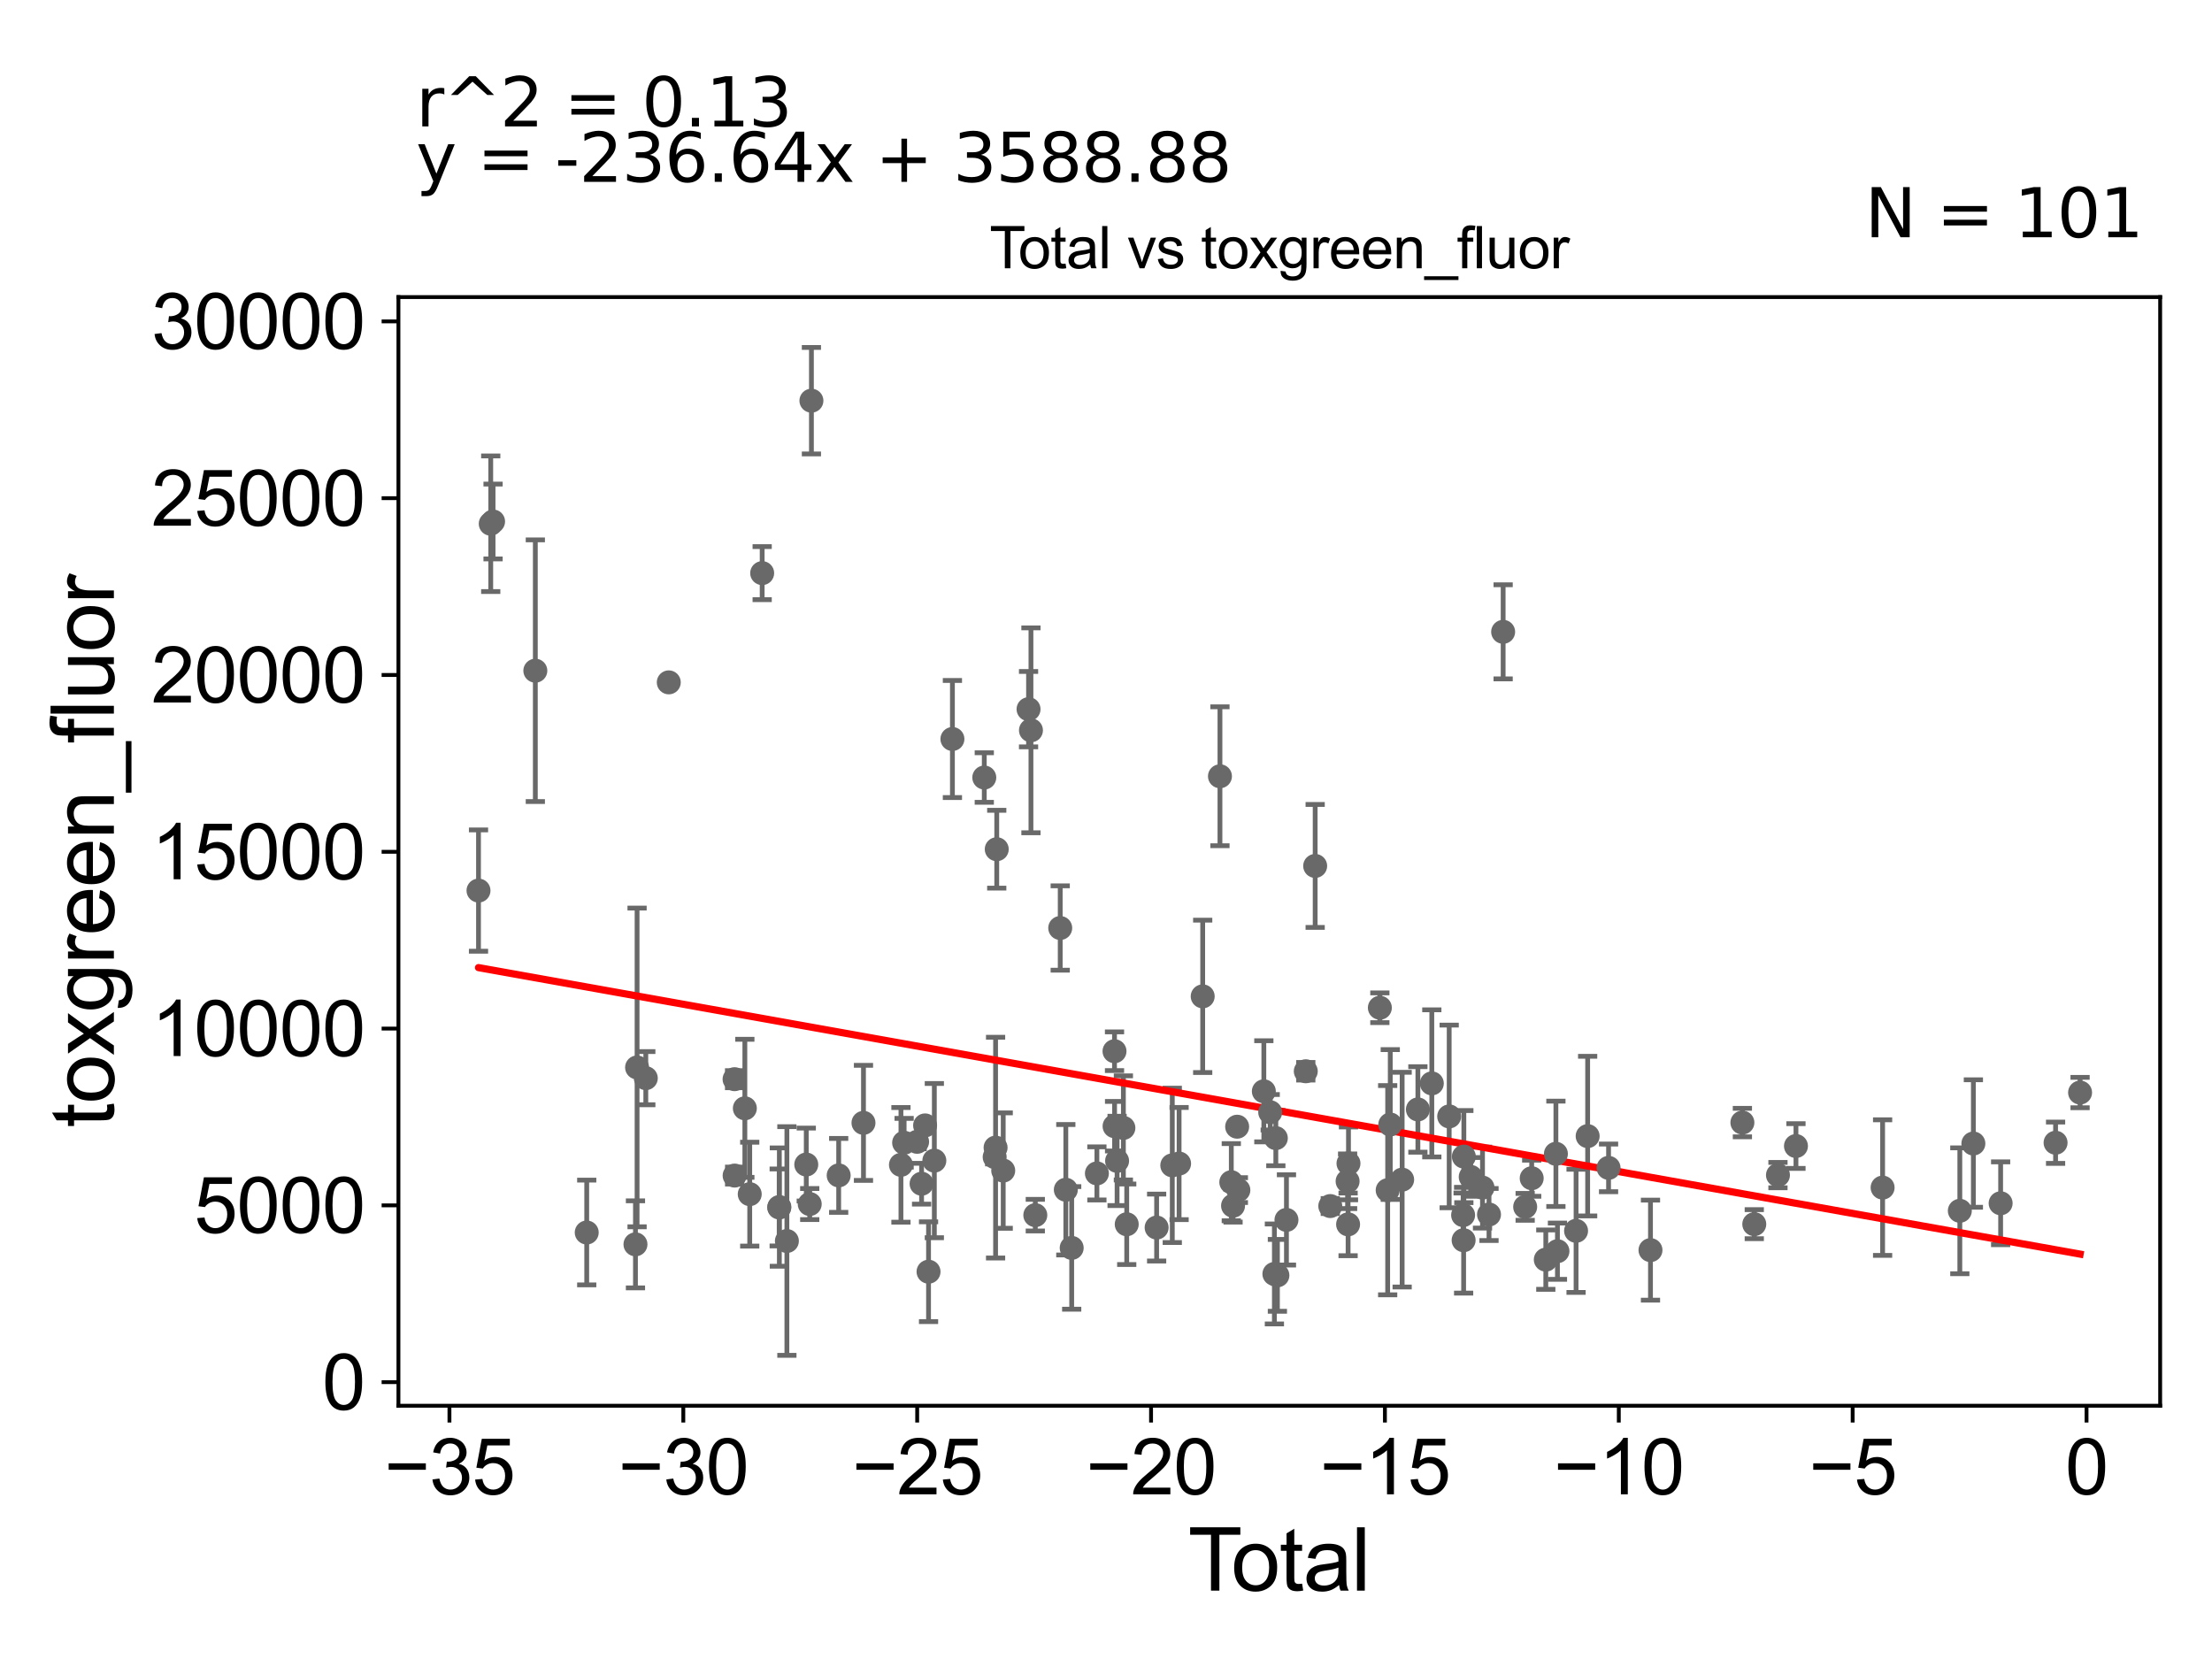 <?xml version="1.0" encoding="utf-8" standalone="no"?>
<!DOCTYPE svg PUBLIC "-//W3C//DTD SVG 1.1//EN"
  "http://www.w3.org/Graphics/SVG/1.1/DTD/svg11.dtd">
<svg xmlns:xlink="http://www.w3.org/1999/xlink" width="460.8pt" height="345.6pt" viewBox="0 0 460.8 345.6" xmlns="http://www.w3.org/2000/svg" version="1.1">
 <defs>
  <style type="text/css">*{stroke-linejoin: round; stroke-linecap: butt}</style>
 </defs>
 <g id="figure_1">
  <g id="patch_1">
   <path d="M 0 345.6 
L 460.8 345.6 
L 460.8 0 
L 0 0 
z
" style="fill: #ffffff"/>
  </g>
  <g id="axes_1">
   <g id="patch_2">
    <path d="M 83 292.84 
L 450 292.84 
L 450 61.886 
L 83 61.886 
z
" style="fill: #ffffff"/>
   </g>
   <g id="PathCollection_1">
    <defs>
     <path id="m279008c628" d="M 0 1.118 
C 0.297 1.118 0.581 1 0.791 0.791 
C 1 0.581 1.118 0.297 1.118 0 
C 1.118 -0.297 1 -0.581 0.791 -0.791 
C 0.581 -1 0.297 -1.118 0 -1.118 
C -0.297 -1.118 -0.581 -1 -0.791 -0.791 
C -1 -0.581 -1.118 -0.297 -1.118 0 
C -1.118 0.297 -1 0.581 -0.791 0.791 
C -0.581 1 -0.297 1.118 0 1.118 
z
" style="stroke: #696969"/>
    </defs>
    <g clip-path="url(#p199508e8a0)">
     <use xlink:href="#m279008c628" x="433.318" y="227.599" style="fill: #696969; stroke: #696969"/>
     <use xlink:href="#m279008c628" x="207.64" y="176.907" style="fill: #696969; stroke: #696969"/>
     <use xlink:href="#m279008c628" x="208.989" y="243.853" style="fill: #696969; stroke: #696969"/>
     <use xlink:href="#m279008c628" x="214.266" y="147.733" style="fill: #696969; stroke: #696969"/>
     <use xlink:href="#m279008c628" x="214.766" y="152.139" style="fill: #696969; stroke: #696969"/>
     <use xlink:href="#m279008c628" x="215.673" y="253.139" style="fill: #696969; stroke: #696969"/>
     <use xlink:href="#m279008c628" x="220.864" y="193.321" style="fill: #696969; stroke: #696969"/>
     <use xlink:href="#m279008c628" x="222.03" y="247.846" style="fill: #696969; stroke: #696969"/>
     <use xlink:href="#m279008c628" x="122.226" y="256.754" style="fill: #696969; stroke: #696969"/>
     <use xlink:href="#m279008c628" x="223.253" y="259.961" style="fill: #696969; stroke: #696969"/>
     <use xlink:href="#m279008c628" x="228.504" y="244.44" style="fill: #696969; stroke: #696969"/>
     <use xlink:href="#m279008c628" x="132.379" y="259.22" style="fill: #696969; stroke: #696969"/>
     <use xlink:href="#m279008c628" x="232.173" y="218.988" style="fill: #696969; stroke: #696969"/>
     <use xlink:href="#m279008c628" x="232.71" y="241.834" style="fill: #696969; stroke: #696969"/>
     <use xlink:href="#m279008c628" x="111.519" y="139.718" style="fill: #696969; stroke: #696969"/>
     <use xlink:href="#m279008c628" x="234.022" y="234.964" style="fill: #696969; stroke: #696969"/>
     <use xlink:href="#m279008c628" x="234.718" y="255.037" style="fill: #696969; stroke: #696969"/>
     <use xlink:href="#m279008c628" x="244.208" y="242.763" style="fill: #696969; stroke: #696969"/>
     <use xlink:href="#m279008c628" x="245.627" y="242.391" style="fill: #696969; stroke: #696969"/>
     <use xlink:href="#m279008c628" x="102.715" y="108.635" style="fill: #696969; stroke: #696969"/>
     <use xlink:href="#m279008c628" x="102.23" y="109.106" style="fill: #696969; stroke: #696969"/>
     <use xlink:href="#m279008c628" x="250.544" y="207.559" style="fill: #696969; stroke: #696969"/>
     <use xlink:href="#m279008c628" x="99.682" y="185.522" style="fill: #696969; stroke: #696969"/>
     <use xlink:href="#m279008c628" x="232.187" y="234.608" style="fill: #696969; stroke: #696969"/>
     <use xlink:href="#m279008c628" x="132.715" y="222.367" style="fill: #696969; stroke: #696969"/>
     <use xlink:href="#m279008c628" x="134.532" y="224.602" style="fill: #696969; stroke: #696969"/>
     <use xlink:href="#m279008c628" x="207.399" y="239.07" style="fill: #696969; stroke: #696969"/>
     <use xlink:href="#m279008c628" x="162.355" y="251.452" style="fill: #696969; stroke: #696969"/>
     <use xlink:href="#m279008c628" x="162.32" y="251.537" style="fill: #696969; stroke: #696969"/>
     <use xlink:href="#m279008c628" x="167.96" y="242.593" style="fill: #696969; stroke: #696969"/>
     <use xlink:href="#m279008c628" x="168.68" y="250.825" style="fill: #696969; stroke: #696969"/>
     <use xlink:href="#m279008c628" x="169.033" y="83.471" style="fill: #696969; stroke: #696969"/>
     <use xlink:href="#m279008c628" x="158.774" y="119.391" style="fill: #696969; stroke: #696969"/>
     <use xlink:href="#m279008c628" x="174.712" y="244.856" style="fill: #696969; stroke: #696969"/>
     <use xlink:href="#m279008c628" x="156.182" y="248.764" style="fill: #696969; stroke: #696969"/>
     <use xlink:href="#m279008c628" x="155.166" y="230.881" style="fill: #696969; stroke: #696969"/>
     <use xlink:href="#m279008c628" x="179.878" y="233.912" style="fill: #696969; stroke: #696969"/>
     <use xlink:href="#m279008c628" x="153.035" y="244.895" style="fill: #696969; stroke: #696969"/>
     <use xlink:href="#m279008c628" x="153.024" y="224.814" style="fill: #696969; stroke: #696969"/>
     <use xlink:href="#m279008c628" x="187.684" y="242.66" style="fill: #696969; stroke: #696969"/>
     <use xlink:href="#m279008c628" x="188.346" y="238.055" style="fill: #696969; stroke: #696969"/>
     <use xlink:href="#m279008c628" x="191.05" y="237.86" style="fill: #696969; stroke: #696969"/>
     <use xlink:href="#m279008c628" x="191.982" y="246.591" style="fill: #696969; stroke: #696969"/>
     <use xlink:href="#m279008c628" x="192.714" y="234.443" style="fill: #696969; stroke: #696969"/>
     <use xlink:href="#m279008c628" x="193.432" y="264.919" style="fill: #696969; stroke: #696969"/>
     <use xlink:href="#m279008c628" x="194.64" y="241.778" style="fill: #696969; stroke: #696969"/>
     <use xlink:href="#m279008c628" x="198.406" y="153.949" style="fill: #696969; stroke: #696969"/>
     <use xlink:href="#m279008c628" x="139.319" y="142.148" style="fill: #696969; stroke: #696969"/>
     <use xlink:href="#m279008c628" x="205.044" y="161.973" style="fill: #696969; stroke: #696969"/>
     <use xlink:href="#m279008c628" x="207.208" y="241.038" style="fill: #696969; stroke: #696969"/>
     <use xlink:href="#m279008c628" x="254.139" y="161.71" style="fill: #696969; stroke: #696969"/>
     <use xlink:href="#m279008c628" x="256.502" y="246.273" style="fill: #696969; stroke: #696969"/>
     <use xlink:href="#m279008c628" x="240.947" y="255.723" style="fill: #696969; stroke: #696969"/>
     <use xlink:href="#m279008c628" x="257.72" y="234.713" style="fill: #696969; stroke: #696969"/>
     <use xlink:href="#m279008c628" x="304.793" y="253.127" style="fill: #696969; stroke: #696969"/>
     <use xlink:href="#m279008c628" x="304.9" y="258.361" style="fill: #696969; stroke: #696969"/>
     <use xlink:href="#m279008c628" x="304.947" y="240.938" style="fill: #696969; stroke: #696969"/>
     <use xlink:href="#m279008c628" x="306.376" y="245.171" style="fill: #696969; stroke: #696969"/>
     <use xlink:href="#m279008c628" x="308.832" y="247.399" style="fill: #696969; stroke: #696969"/>
     <use xlink:href="#m279008c628" x="256.866" y="251.179" style="fill: #696969; stroke: #696969"/>
     <use xlink:href="#m279008c628" x="313.132" y="131.623" style="fill: #696969; stroke: #696969"/>
     <use xlink:href="#m279008c628" x="317.72" y="251.409" style="fill: #696969; stroke: #696969"/>
     <use xlink:href="#m279008c628" x="319.079" y="245.447" style="fill: #696969; stroke: #696969"/>
     <use xlink:href="#m279008c628" x="322.017" y="262.405" style="fill: #696969; stroke: #696969"/>
     <use xlink:href="#m279008c628" x="324.123" y="240.359" style="fill: #696969; stroke: #696969"/>
     <use xlink:href="#m279008c628" x="324.446" y="260.646" style="fill: #696969; stroke: #696969"/>
     <use xlink:href="#m279008c628" x="328.324" y="256.407" style="fill: #696969; stroke: #696969"/>
     <use xlink:href="#m279008c628" x="330.737" y="236.674" style="fill: #696969; stroke: #696969"/>
     <use xlink:href="#m279008c628" x="335.093" y="243.29" style="fill: #696969; stroke: #696969"/>
     <use xlink:href="#m279008c628" x="343.826" y="260.424" style="fill: #696969; stroke: #696969"/>
     <use xlink:href="#m279008c628" x="362.972" y="233.853" style="fill: #696969; stroke: #696969"/>
     <use xlink:href="#m279008c628" x="365.448" y="255.015" style="fill: #696969; stroke: #696969"/>
     <use xlink:href="#m279008c628" x="370.382" y="244.796" style="fill: #696969; stroke: #696969"/>
     <use xlink:href="#m279008c628" x="374.131" y="238.739" style="fill: #696969; stroke: #696969"/>
     <use xlink:href="#m279008c628" x="392.182" y="247.398" style="fill: #696969; stroke: #696969"/>
     <use xlink:href="#m279008c628" x="408.268" y="252.23" style="fill: #696969; stroke: #696969"/>
     <use xlink:href="#m279008c628" x="411.09" y="238.217" style="fill: #696969; stroke: #696969"/>
     <use xlink:href="#m279008c628" x="416.769" y="250.664" style="fill: #696969; stroke: #696969"/>
     <use xlink:href="#m279008c628" x="428.215" y="238.053" style="fill: #696969; stroke: #696969"/>
     <use xlink:href="#m279008c628" x="301.892" y="232.571" style="fill: #696969; stroke: #696969"/>
     <use xlink:href="#m279008c628" x="298.273" y="225.688" style="fill: #696969; stroke: #696969"/>
     <use xlink:href="#m279008c628" x="310.187" y="253.005" style="fill: #696969; stroke: #696969"/>
     <use xlink:href="#m279008c628" x="295.372" y="231.116" style="fill: #696969; stroke: #696969"/>
     <use xlink:href="#m279008c628" x="257.975" y="247.917" style="fill: #696969; stroke: #696969"/>
     <use xlink:href="#m279008c628" x="263.282" y="227.336" style="fill: #696969; stroke: #696969"/>
     <use xlink:href="#m279008c628" x="264.608" y="231.702" style="fill: #696969; stroke: #696969"/>
     <use xlink:href="#m279008c628" x="265.48" y="265.386" style="fill: #696969; stroke: #696969"/>
     <use xlink:href="#m279008c628" x="265.779" y="237.092" style="fill: #696969; stroke: #696969"/>
     <use xlink:href="#m279008c628" x="266.106" y="265.679" style="fill: #696969; stroke: #696969"/>
     <use xlink:href="#m279008c628" x="267.993" y="254.129" style="fill: #696969; stroke: #696969"/>
     <use xlink:href="#m279008c628" x="272.018" y="223.164" style="fill: #696969; stroke: #696969"/>
     <use xlink:href="#m279008c628" x="273.974" y="180.392" style="fill: #696969; stroke: #696969"/>
     <use xlink:href="#m279008c628" x="277.122" y="251.244" style="fill: #696969; stroke: #696969"/>
     <use xlink:href="#m279008c628" x="280.73" y="246.079" style="fill: #696969; stroke: #696969"/>
     <use xlink:href="#m279008c628" x="280.833" y="255.058" style="fill: #696969; stroke: #696969"/>
     <use xlink:href="#m279008c628" x="163.923" y="258.526" style="fill: #696969; stroke: #696969"/>
     <use xlink:href="#m279008c628" x="280.914" y="242.358" style="fill: #696969; stroke: #696969"/>
     <use xlink:href="#m279008c628" x="292.094" y="245.741" style="fill: #696969; stroke: #696969"/>
     <use xlink:href="#m279008c628" x="289.618" y="234.257" style="fill: #696969; stroke: #696969"/>
     <use xlink:href="#m279008c628" x="289.077" y="247.939" style="fill: #696969; stroke: #696969"/>
     <use xlink:href="#m279008c628" x="287.45" y="209.932" style="fill: #696969; stroke: #696969"/>
    </g>
   </g>
   <g id="matplotlib.axis_1">
    <g id="xtick_1">
     <g id="line2d_1">
      <defs>
       <path id="mffd35af2d5" d="M 0 0 
L 0 3.5 
" style="stroke: #000000; stroke-width: 0.8"/>
      </defs>
      <g>
       <use xlink:href="#mffd35af2d5" x="93.627" y="292.84" style="stroke: #000000; stroke-width: 0.8"/>
      </g>
     </g>
     <g id="text_1">
      <!-- −35 -->
      <g transform="translate(80.057 311.293)scale(0.16 -0.16)">
       <defs>
        <path id="ArialMT-2212" d="M 3381 1997 
L 356 1997 
L 356 2522 
L 3381 2522 
L 3381 1997 
z
" transform="scale(0.016)"/>
        <path id="ArialMT-33" d="M 269 1209 
L 831 1284 
Q 928 806 1161 595 
Q 1394 384 1728 384 
Q 2125 384 2398 659 
Q 2672 934 2672 1341 
Q 2672 1728 2419 1979 
Q 2166 2231 1775 2231 
Q 1616 2231 1378 2169 
L 1441 2663 
Q 1497 2656 1531 2656 
Q 1891 2656 2178 2843 
Q 2466 3031 2466 3422 
Q 2466 3731 2256 3934 
Q 2047 4138 1716 4138 
Q 1388 4138 1169 3931 
Q 950 3725 888 3313 
L 325 3413 
Q 428 3978 793 4289 
Q 1159 4600 1703 4600 
Q 2078 4600 2393 4439 
Q 2709 4278 2876 4000 
Q 3044 3722 3044 3409 
Q 3044 3113 2884 2869 
Q 2725 2625 2413 2481 
Q 2819 2388 3044 2092 
Q 3269 1797 3269 1353 
Q 3269 753 2831 336 
Q 2394 -81 1725 -81 
Q 1122 -81 723 278 
Q 325 638 269 1209 
z
" transform="scale(0.016)"/>
        <path id="ArialMT-35" d="M 266 1200 
L 856 1250 
Q 922 819 1161 601 
Q 1400 384 1738 384 
Q 2144 384 2425 690 
Q 2706 997 2706 1503 
Q 2706 1984 2436 2262 
Q 2166 2541 1728 2541 
Q 1456 2541 1237 2417 
Q 1019 2294 894 2097 
L 366 2166 
L 809 4519 
L 3088 4519 
L 3088 3981 
L 1259 3981 
L 1013 2750 
Q 1425 3038 1878 3038 
Q 2478 3038 2890 2622 
Q 3303 2206 3303 1553 
Q 3303 931 2941 478 
Q 2500 -78 1738 -78 
Q 1113 -78 717 272 
Q 322 622 266 1200 
z
" transform="scale(0.016)"/>
       </defs>
       <use xlink:href="#ArialMT-2212"/>
       <use xlink:href="#ArialMT-33" x="58.398"/>
       <use xlink:href="#ArialMT-35" x="114.014"/>
      </g>
     </g>
    </g>
    <g id="xtick_2">
     <g id="line2d_2">
      <g>
       <use xlink:href="#mffd35af2d5" x="142.346" y="292.84" style="stroke: #000000; stroke-width: 0.8"/>
      </g>
     </g>
     <g id="text_2">
      <!-- −30 -->
      <g transform="translate(128.776 311.293)scale(0.16 -0.16)">
       <defs>
        <path id="ArialMT-30" d="M 266 2259 
Q 266 3072 433 3567 
Q 600 4063 929 4331 
Q 1259 4600 1759 4600 
Q 2128 4600 2406 4451 
Q 2684 4303 2865 4023 
Q 3047 3744 3150 3342 
Q 3253 2941 3253 2259 
Q 3253 1453 3087 958 
Q 2922 463 2592 192 
Q 2263 -78 1759 -78 
Q 1097 -78 719 397 
Q 266 969 266 2259 
z
M 844 2259 
Q 844 1131 1108 757 
Q 1372 384 1759 384 
Q 2147 384 2411 759 
Q 2675 1134 2675 2259 
Q 2675 3391 2411 3762 
Q 2147 4134 1753 4134 
Q 1366 4134 1134 3806 
Q 844 3388 844 2259 
z
" transform="scale(0.016)"/>
       </defs>
       <use xlink:href="#ArialMT-2212"/>
       <use xlink:href="#ArialMT-33" x="58.398"/>
       <use xlink:href="#ArialMT-30" x="114.014"/>
      </g>
     </g>
    </g>
    <g id="xtick_3">
     <g id="line2d_3">
      <g>
       <use xlink:href="#mffd35af2d5" x="191.066" y="292.84" style="stroke: #000000; stroke-width: 0.8"/>
      </g>
     </g>
     <g id="text_3">
      <!-- −25 -->
      <g transform="translate(177.496 311.293)scale(0.16 -0.16)">
       <defs>
        <path id="ArialMT-32" d="M 3222 541 
L 3222 0 
L 194 0 
Q 188 203 259 391 
Q 375 700 629 1000 
Q 884 1300 1366 1694 
Q 2113 2306 2375 2664 
Q 2638 3022 2638 3341 
Q 2638 3675 2398 3904 
Q 2159 4134 1775 4134 
Q 1369 4134 1125 3890 
Q 881 3647 878 3216 
L 300 3275 
Q 359 3922 746 4261 
Q 1134 4600 1788 4600 
Q 2447 4600 2831 4234 
Q 3216 3869 3216 3328 
Q 3216 3053 3103 2787 
Q 2991 2522 2730 2228 
Q 2469 1934 1863 1422 
Q 1356 997 1212 845 
Q 1069 694 975 541 
L 3222 541 
z
" transform="scale(0.016)"/>
       </defs>
       <use xlink:href="#ArialMT-2212"/>
       <use xlink:href="#ArialMT-32" x="58.398"/>
       <use xlink:href="#ArialMT-35" x="114.014"/>
      </g>
     </g>
    </g>
    <g id="xtick_4">
     <g id="line2d_4">
      <g>
       <use xlink:href="#mffd35af2d5" x="239.785" y="292.84" style="stroke: #000000; stroke-width: 0.8"/>
      </g>
     </g>
     <g id="text_4">
      <!-- −20 -->
      <g transform="translate(226.215 311.293)scale(0.16 -0.16)">
       <use xlink:href="#ArialMT-2212"/>
       <use xlink:href="#ArialMT-32" x="58.398"/>
       <use xlink:href="#ArialMT-30" x="114.014"/>
      </g>
     </g>
    </g>
    <g id="xtick_5">
     <g id="line2d_5">
      <g>
       <use xlink:href="#mffd35af2d5" x="288.504" y="292.84" style="stroke: #000000; stroke-width: 0.8"/>
      </g>
     </g>
     <g id="text_5">
      <!-- −15 -->
      <g transform="translate(274.934 311.293)scale(0.16 -0.16)">
       <defs>
        <path id="ArialMT-31" d="M 2384 0 
L 1822 0 
L 1822 3584 
Q 1619 3391 1289 3197 
Q 959 3003 697 2906 
L 697 3450 
Q 1169 3672 1522 3987 
Q 1875 4303 2022 4600 
L 2384 4600 
L 2384 0 
z
" transform="scale(0.016)"/>
       </defs>
       <use xlink:href="#ArialMT-2212"/>
       <use xlink:href="#ArialMT-31" x="58.398"/>
       <use xlink:href="#ArialMT-35" x="114.014"/>
      </g>
     </g>
    </g>
    <g id="xtick_6">
     <g id="line2d_6">
      <g>
       <use xlink:href="#mffd35af2d5" x="337.224" y="292.84" style="stroke: #000000; stroke-width: 0.8"/>
      </g>
     </g>
     <g id="text_6">
      <!-- −10 -->
      <g transform="translate(323.654 311.293)scale(0.16 -0.16)">
       <use xlink:href="#ArialMT-2212"/>
       <use xlink:href="#ArialMT-31" x="58.398"/>
       <use xlink:href="#ArialMT-30" x="114.014"/>
      </g>
     </g>
    </g>
    <g id="xtick_7">
     <g id="line2d_7">
      <g>
       <use xlink:href="#mffd35af2d5" x="385.943" y="292.84" style="stroke: #000000; stroke-width: 0.8"/>
      </g>
     </g>
     <g id="text_7">
      <!-- −5 -->
      <g transform="translate(376.822 311.293)scale(0.16 -0.16)">
       <use xlink:href="#ArialMT-2212"/>
       <use xlink:href="#ArialMT-35" x="58.398"/>
      </g>
     </g>
    </g>
    <g id="xtick_8">
     <g id="line2d_8">
      <g>
       <use xlink:href="#mffd35af2d5" x="434.663" y="292.84" style="stroke: #000000; stroke-width: 0.8"/>
      </g>
     </g>
     <g id="text_8">
      <!-- 0 -->
      <g transform="translate(430.214 311.293)scale(0.16 -0.16)">
       <use xlink:href="#ArialMT-30"/>
      </g>
     </g>
    </g>
    <g id="text_9">
     <!-- Total -->
     <g transform="translate(247.495 331.357)scale(0.18 -0.18)">
      <defs>
       <path id="ArialMT-54" d="M 1659 0 
L 1659 4041 
L 150 4041 
L 150 4581 
L 3781 4581 
L 3781 4041 
L 2266 4041 
L 2266 0 
L 1659 0 
z
" transform="scale(0.016)"/>
       <path id="ArialMT-6f" d="M 213 1659 
Q 213 2581 725 3025 
Q 1153 3394 1769 3394 
Q 2453 3394 2887 2945 
Q 3322 2497 3322 1706 
Q 3322 1066 3130 698 
Q 2938 331 2570 128 
Q 2203 -75 1769 -75 
Q 1072 -75 642 372 
Q 213 819 213 1659 
z
M 791 1659 
Q 791 1022 1069 705 
Q 1347 388 1769 388 
Q 2188 388 2466 706 
Q 2744 1025 2744 1678 
Q 2744 2294 2464 2611 
Q 2184 2928 1769 2928 
Q 1347 2928 1069 2612 
Q 791 2297 791 1659 
z
" transform="scale(0.016)"/>
       <path id="ArialMT-74" d="M 1650 503 
L 1731 6 
Q 1494 -44 1306 -44 
Q 1000 -44 831 53 
Q 663 150 594 308 
Q 525 466 525 972 
L 525 2881 
L 113 2881 
L 113 3319 
L 525 3319 
L 525 4141 
L 1084 4478 
L 1084 3319 
L 1650 3319 
L 1650 2881 
L 1084 2881 
L 1084 941 
Q 1084 700 1114 631 
Q 1144 563 1211 522 
Q 1278 481 1403 481 
Q 1497 481 1650 503 
z
" transform="scale(0.016)"/>
       <path id="ArialMT-61" d="M 2588 409 
Q 2275 144 1986 34 
Q 1697 -75 1366 -75 
Q 819 -75 525 192 
Q 231 459 231 875 
Q 231 1119 342 1320 
Q 453 1522 633 1644 
Q 813 1766 1038 1828 
Q 1203 1872 1538 1913 
Q 2219 1994 2541 2106 
Q 2544 2222 2544 2253 
Q 2544 2597 2384 2738 
Q 2169 2928 1744 2928 
Q 1347 2928 1158 2789 
Q 969 2650 878 2297 
L 328 2372 
Q 403 2725 575 2942 
Q 747 3159 1072 3276 
Q 1397 3394 1825 3394 
Q 2250 3394 2515 3294 
Q 2781 3194 2906 3042 
Q 3031 2891 3081 2659 
Q 3109 2516 3109 2141 
L 3109 1391 
Q 3109 606 3145 398 
Q 3181 191 3288 0 
L 2700 0 
Q 2613 175 2588 409 
z
M 2541 1666 
Q 2234 1541 1622 1453 
Q 1275 1403 1131 1340 
Q 988 1278 909 1158 
Q 831 1038 831 891 
Q 831 666 1001 516 
Q 1172 366 1500 366 
Q 1825 366 2078 508 
Q 2331 650 2450 897 
Q 2541 1088 2541 1459 
L 2541 1666 
z
" transform="scale(0.016)"/>
       <path id="ArialMT-6c" d="M 409 0 
L 409 4581 
L 972 4581 
L 972 0 
L 409 0 
z
" transform="scale(0.016)"/>
      </defs>
      <use xlink:href="#ArialMT-54"/>
      <use xlink:href="#ArialMT-6f" x="49.959"/>
      <use xlink:href="#ArialMT-74" x="105.574"/>
      <use xlink:href="#ArialMT-61" x="133.357"/>
      <use xlink:href="#ArialMT-6c" x="188.973"/>
     </g>
    </g>
   </g>
   <g id="matplotlib.axis_2">
    <g id="ytick_1">
     <g id="line2d_9">
      <defs>
       <path id="mae0592adb8" d="M 0 0 
L -3.5 0 
" style="stroke: #000000; stroke-width: 0.8"/>
      </defs>
      <g>
       <use xlink:href="#mae0592adb8" x="83" y="287.93" style="stroke: #000000; stroke-width: 0.8"/>
      </g>
     </g>
     <g id="text_10">
      <!-- 0 -->
      <g transform="translate(67.103 293.657)scale(0.16 -0.16)">
       <use xlink:href="#ArialMT-30"/>
      </g>
     </g>
    </g>
    <g id="ytick_2">
     <g id="line2d_10">
      <g>
       <use xlink:href="#mae0592adb8" x="83" y="251.101" style="stroke: #000000; stroke-width: 0.8"/>
      </g>
     </g>
     <g id="text_11">
      <!-- 5000 -->
      <g transform="translate(40.41 256.827)scale(0.16 -0.16)">
       <use xlink:href="#ArialMT-35"/>
       <use xlink:href="#ArialMT-30" x="55.615"/>
       <use xlink:href="#ArialMT-30" x="111.23"/>
       <use xlink:href="#ArialMT-30" x="166.846"/>
      </g>
     </g>
    </g>
    <g id="ytick_3">
     <g id="line2d_11">
      <g>
       <use xlink:href="#mae0592adb8" x="83" y="214.271" style="stroke: #000000; stroke-width: 0.8"/>
      </g>
     </g>
     <g id="text_12">
      <!-- 10000 -->
      <g transform="translate(31.512 219.997)scale(0.16 -0.16)">
       <use xlink:href="#ArialMT-31"/>
       <use xlink:href="#ArialMT-30" x="55.615"/>
       <use xlink:href="#ArialMT-30" x="111.23"/>
       <use xlink:href="#ArialMT-30" x="166.846"/>
       <use xlink:href="#ArialMT-30" x="222.461"/>
      </g>
     </g>
    </g>
    <g id="ytick_4">
     <g id="line2d_12">
      <g>
       <use xlink:href="#mae0592adb8" x="83" y="177.442" style="stroke: #000000; stroke-width: 0.8"/>
      </g>
     </g>
     <g id="text_13">
      <!-- 15000 -->
      <g transform="translate(31.512 183.168)scale(0.16 -0.16)">
       <use xlink:href="#ArialMT-31"/>
       <use xlink:href="#ArialMT-35" x="55.615"/>
       <use xlink:href="#ArialMT-30" x="111.23"/>
       <use xlink:href="#ArialMT-30" x="166.846"/>
       <use xlink:href="#ArialMT-30" x="222.461"/>
      </g>
     </g>
    </g>
    <g id="ytick_5">
     <g id="line2d_13">
      <g>
       <use xlink:href="#mae0592adb8" x="83" y="140.612" style="stroke: #000000; stroke-width: 0.8"/>
      </g>
     </g>
     <g id="text_14">
      <!-- 20000 -->
      <g transform="translate(31.512 146.338)scale(0.16 -0.16)">
       <use xlink:href="#ArialMT-32"/>
       <use xlink:href="#ArialMT-30" x="55.615"/>
       <use xlink:href="#ArialMT-30" x="111.23"/>
       <use xlink:href="#ArialMT-30" x="166.846"/>
       <use xlink:href="#ArialMT-30" x="222.461"/>
      </g>
     </g>
    </g>
    <g id="ytick_6">
     <g id="line2d_14">
      <g>
       <use xlink:href="#mae0592adb8" x="83" y="103.783" style="stroke: #000000; stroke-width: 0.8"/>
      </g>
     </g>
     <g id="text_15">
      <!-- 25000 -->
      <g transform="translate(31.512 109.509)scale(0.16 -0.16)">
       <use xlink:href="#ArialMT-32"/>
       <use xlink:href="#ArialMT-35" x="55.615"/>
       <use xlink:href="#ArialMT-30" x="111.23"/>
       <use xlink:href="#ArialMT-30" x="166.846"/>
       <use xlink:href="#ArialMT-30" x="222.461"/>
      </g>
     </g>
    </g>
    <g id="ytick_7">
     <g id="line2d_15">
      <g>
       <use xlink:href="#mae0592adb8" x="83" y="66.953" style="stroke: #000000; stroke-width: 0.8"/>
      </g>
     </g>
     <g id="text_16">
      <!-- 30000 -->
      <g transform="translate(31.512 72.679)scale(0.16 -0.16)">
       <use xlink:href="#ArialMT-33"/>
       <use xlink:href="#ArialMT-30" x="55.615"/>
       <use xlink:href="#ArialMT-30" x="111.23"/>
       <use xlink:href="#ArialMT-30" x="166.846"/>
       <use xlink:href="#ArialMT-30" x="222.461"/>
      </g>
     </g>
    </g>
    <g id="text_17">
     <!-- toxgreen_fluor -->
     <g transform="translate(23.724 234.895)rotate(-90)scale(0.18 -0.18)">
      <defs>
       <path id="ArialMT-78" d="M 47 0 
L 1259 1725 
L 138 3319 
L 841 3319 
L 1350 2541 
Q 1494 2319 1581 2169 
Q 1719 2375 1834 2534 
L 2394 3319 
L 3066 3319 
L 1919 1756 
L 3153 0 
L 2463 0 
L 1781 1031 
L 1600 1309 
L 728 0 
L 47 0 
z
" transform="scale(0.016)"/>
       <path id="ArialMT-67" d="M 319 -275 
L 866 -356 
Q 900 -609 1056 -725 
Q 1266 -881 1628 -881 
Q 2019 -881 2231 -725 
Q 2444 -569 2519 -288 
Q 2563 -116 2559 434 
Q 2191 0 1641 0 
Q 956 0 581 494 
Q 206 988 206 1678 
Q 206 2153 378 2554 
Q 550 2956 876 3175 
Q 1203 3394 1644 3394 
Q 2231 3394 2613 2919 
L 2613 3319 
L 3131 3319 
L 3131 450 
Q 3131 -325 2973 -648 
Q 2816 -972 2473 -1159 
Q 2131 -1347 1631 -1347 
Q 1038 -1347 672 -1080 
Q 306 -813 319 -275 
z
M 784 1719 
Q 784 1066 1043 766 
Q 1303 466 1694 466 
Q 2081 466 2343 764 
Q 2606 1063 2606 1700 
Q 2606 2309 2336 2618 
Q 2066 2928 1684 2928 
Q 1309 2928 1046 2623 
Q 784 2319 784 1719 
z
" transform="scale(0.016)"/>
       <path id="ArialMT-72" d="M 416 0 
L 416 3319 
L 922 3319 
L 922 2816 
Q 1116 3169 1280 3281 
Q 1444 3394 1641 3394 
Q 1925 3394 2219 3213 
L 2025 2691 
Q 1819 2813 1613 2813 
Q 1428 2813 1281 2702 
Q 1134 2591 1072 2394 
Q 978 2094 978 1738 
L 978 0 
L 416 0 
z
" transform="scale(0.016)"/>
       <path id="ArialMT-65" d="M 2694 1069 
L 3275 997 
Q 3138 488 2766 206 
Q 2394 -75 1816 -75 
Q 1088 -75 661 373 
Q 234 822 234 1631 
Q 234 2469 665 2931 
Q 1097 3394 1784 3394 
Q 2450 3394 2872 2941 
Q 3294 2488 3294 1666 
Q 3294 1616 3291 1516 
L 816 1516 
Q 847 969 1125 678 
Q 1403 388 1819 388 
Q 2128 388 2347 550 
Q 2566 713 2694 1069 
z
M 847 1978 
L 2700 1978 
Q 2663 2397 2488 2606 
Q 2219 2931 1791 2931 
Q 1403 2931 1139 2672 
Q 875 2413 847 1978 
z
" transform="scale(0.016)"/>
       <path id="ArialMT-6e" d="M 422 0 
L 422 3319 
L 928 3319 
L 928 2847 
Q 1294 3394 1984 3394 
Q 2284 3394 2536 3286 
Q 2788 3178 2913 3003 
Q 3038 2828 3088 2588 
Q 3119 2431 3119 2041 
L 3119 0 
L 2556 0 
L 2556 2019 
Q 2556 2363 2490 2533 
Q 2425 2703 2258 2804 
Q 2091 2906 1866 2906 
Q 1506 2906 1245 2678 
Q 984 2450 984 1813 
L 984 0 
L 422 0 
z
" transform="scale(0.016)"/>
       <path id="ArialMT-5f" d="M -97 -1272 
L -97 -866 
L 3631 -866 
L 3631 -1272 
L -97 -1272 
z
" transform="scale(0.016)"/>
       <path id="ArialMT-66" d="M 556 0 
L 556 2881 
L 59 2881 
L 59 3319 
L 556 3319 
L 556 3672 
Q 556 4006 616 4169 
Q 697 4388 901 4523 
Q 1106 4659 1475 4659 
Q 1713 4659 2000 4603 
L 1916 4113 
Q 1741 4144 1584 4144 
Q 1328 4144 1222 4034 
Q 1116 3925 1116 3625 
L 1116 3319 
L 1763 3319 
L 1763 2881 
L 1116 2881 
L 1116 0 
L 556 0 
z
" transform="scale(0.016)"/>
       <path id="ArialMT-75" d="M 2597 0 
L 2597 488 
Q 2209 -75 1544 -75 
Q 1250 -75 995 37 
Q 741 150 617 320 
Q 494 491 444 738 
Q 409 903 409 1263 
L 409 3319 
L 972 3319 
L 972 1478 
Q 972 1038 1006 884 
Q 1059 663 1231 536 
Q 1403 409 1656 409 
Q 1909 409 2131 539 
Q 2353 669 2445 892 
Q 2538 1116 2538 1541 
L 2538 3319 
L 3100 3319 
L 3100 0 
L 2597 0 
z
" transform="scale(0.016)"/>
      </defs>
      <use xlink:href="#ArialMT-74"/>
      <use xlink:href="#ArialMT-6f" x="27.783"/>
      <use xlink:href="#ArialMT-78" x="83.398"/>
      <use xlink:href="#ArialMT-67" x="133.398"/>
      <use xlink:href="#ArialMT-72" x="189.014"/>
      <use xlink:href="#ArialMT-65" x="222.314"/>
      <use xlink:href="#ArialMT-65" x="277.93"/>
      <use xlink:href="#ArialMT-6e" x="333.545"/>
      <use xlink:href="#ArialMT-5f" x="389.16"/>
      <use xlink:href="#ArialMT-66" x="444.775"/>
      <use xlink:href="#ArialMT-6c" x="472.559"/>
      <use xlink:href="#ArialMT-75" x="494.775"/>
      <use xlink:href="#ArialMT-6f" x="550.391"/>
      <use xlink:href="#ArialMT-72" x="606.006"/>
     </g>
    </g>
   </g>
   <g id="LineCollection_1">
    <path d="M 433.318 230.763 
L 433.318 224.434 
" clip-path="url(#p199508e8a0)" style="fill: none; stroke: #696969"/>
    <path d="M 207.64 185.016 
L 207.64 168.798 
" clip-path="url(#p199508e8a0)" style="fill: none; stroke: #696969"/>
    <path d="M 208.989 255.872 
L 208.989 231.833 
" clip-path="url(#p199508e8a0)" style="fill: none; stroke: #696969"/>
    <path d="M 214.266 155.582 
L 214.266 139.883 
" clip-path="url(#p199508e8a0)" style="fill: none; stroke: #696969"/>
    <path d="M 214.766 173.481 
L 214.766 130.796 
" clip-path="url(#p199508e8a0)" style="fill: none; stroke: #696969"/>
    <path d="M 215.673 256.432 
L 215.673 249.846 
" clip-path="url(#p199508e8a0)" style="fill: none; stroke: #696969"/>
    <path d="M 220.864 202.106 
L 220.864 184.536 
" clip-path="url(#p199508e8a0)" style="fill: none; stroke: #696969"/>
    <path d="M 222.03 261.435 
L 222.03 234.257 
" clip-path="url(#p199508e8a0)" style="fill: none; stroke: #696969"/>
    <path d="M 122.226 267.666 
L 122.226 245.843 
" clip-path="url(#p199508e8a0)" style="fill: none; stroke: #696969"/>
    <path d="M 223.253 272.732 
L 223.253 247.19 
" clip-path="url(#p199508e8a0)" style="fill: none; stroke: #696969"/>
    <path d="M 228.504 249.974 
L 228.504 238.906 
" clip-path="url(#p199508e8a0)" style="fill: none; stroke: #696969"/>
    <path d="M 132.379 268.29 
L 132.379 250.149 
" clip-path="url(#p199508e8a0)" style="fill: none; stroke: #696969"/>
    <path d="M 232.173 223.017 
L 232.173 214.959 
" clip-path="url(#p199508e8a0)" style="fill: none; stroke: #696969"/>
    <path d="M 232.71 251.14 
L 232.71 232.528 
" clip-path="url(#p199508e8a0)" style="fill: none; stroke: #696969"/>
    <path d="M 111.519 166.974 
L 111.519 112.463 
" clip-path="url(#p199508e8a0)" style="fill: none; stroke: #696969"/>
    <path d="M 234.022 245.811 
L 234.022 224.117 
" clip-path="url(#p199508e8a0)" style="fill: none; stroke: #696969"/>
    <path d="M 234.718 263.421 
L 234.718 246.652 
" clip-path="url(#p199508e8a0)" style="fill: none; stroke: #696969"/>
    <path d="M 244.208 258.84 
L 244.208 226.685 
" clip-path="url(#p199508e8a0)" style="fill: none; stroke: #696969"/>
    <path d="M 245.627 254.072 
L 245.627 230.709 
" clip-path="url(#p199508e8a0)" style="fill: none; stroke: #696969"/>
    <path d="M 102.715 116.433 
L 102.715 100.838 
" clip-path="url(#p199508e8a0)" style="fill: none; stroke: #696969"/>
    <path d="M 102.23 123.231 
L 102.23 94.982 
" clip-path="url(#p199508e8a0)" style="fill: none; stroke: #696969"/>
    <path d="M 250.544 223.429 
L 250.544 191.689 
" clip-path="url(#p199508e8a0)" style="fill: none; stroke: #696969"/>
    <path d="M 99.682 198.155 
L 99.682 172.89 
" clip-path="url(#p199508e8a0)" style="fill: none; stroke: #696969"/>
    <path d="M 232.187 239.772 
L 232.187 229.445 
" clip-path="url(#p199508e8a0)" style="fill: none; stroke: #696969"/>
    <path d="M 132.715 255.565 
L 132.715 189.169 
" clip-path="url(#p199508e8a0)" style="fill: none; stroke: #696969"/>
    <path d="M 134.532 230.142 
L 134.532 219.061 
" clip-path="url(#p199508e8a0)" style="fill: none; stroke: #696969"/>
    <path d="M 207.399 262.064 
L 207.399 216.077 
" clip-path="url(#p199508e8a0)" style="fill: none; stroke: #696969"/>
    <path d="M 162.355 263.776 
L 162.355 239.127 
" clip-path="url(#p199508e8a0)" style="fill: none; stroke: #696969"/>
    <path d="M 162.32 259.555 
L 162.32 243.519 
" clip-path="url(#p199508e8a0)" style="fill: none; stroke: #696969"/>
    <path d="M 167.96 250.187 
L 167.96 234.998 
" clip-path="url(#p199508e8a0)" style="fill: none; stroke: #696969"/>
    <path d="M 168.68 254.058 
L 168.68 247.591 
" clip-path="url(#p199508e8a0)" style="fill: none; stroke: #696969"/>
    <path d="M 169.033 94.559 
L 169.033 72.384 
" clip-path="url(#p199508e8a0)" style="fill: none; stroke: #696969"/>
    <path d="M 158.774 124.918 
L 158.774 113.864 
" clip-path="url(#p199508e8a0)" style="fill: none; stroke: #696969"/>
    <path d="M 174.712 252.554 
L 174.712 237.158 
" clip-path="url(#p199508e8a0)" style="fill: none; stroke: #696969"/>
    <path d="M 156.182 259.582 
L 156.182 237.946 
" clip-path="url(#p199508e8a0)" style="fill: none; stroke: #696969"/>
    <path d="M 155.166 245.259 
L 155.166 216.503 
" clip-path="url(#p199508e8a0)" style="fill: none; stroke: #696969"/>
    <path d="M 179.878 245.897 
L 179.878 221.926 
" clip-path="url(#p199508e8a0)" style="fill: none; stroke: #696969"/>
    <path d="M 153.035 246.664 
L 153.035 243.126 
" clip-path="url(#p199508e8a0)" style="fill: none; stroke: #696969"/>
    <path d="M 153.024 226.589 
L 153.024 223.038 
" clip-path="url(#p199508e8a0)" style="fill: none; stroke: #696969"/>
    <path d="M 187.684 254.602 
L 187.684 230.718 
" clip-path="url(#p199508e8a0)" style="fill: none; stroke: #696969"/>
    <path d="M 188.346 243.13 
L 188.346 232.979 
" clip-path="url(#p199508e8a0)" style="fill: none; stroke: #696969"/>
    <path d="M 191.05 239.313 
L 191.05 236.408 
" clip-path="url(#p199508e8a0)" style="fill: none; stroke: #696969"/>
    <path d="M 191.982 250.841 
L 191.982 242.341 
" clip-path="url(#p199508e8a0)" style="fill: none; stroke: #696969"/>
    <path d="M 192.714 235.12 
L 192.714 233.766 
" clip-path="url(#p199508e8a0)" style="fill: none; stroke: #696969"/>
    <path d="M 193.432 275.314 
L 193.432 254.524 
" clip-path="url(#p199508e8a0)" style="fill: none; stroke: #696969"/>
    <path d="M 194.64 257.84 
L 194.64 225.715 
" clip-path="url(#p199508e8a0)" style="fill: none; stroke: #696969"/>
    <path d="M 198.406 166.146 
L 198.406 141.753 
" clip-path="url(#p199508e8a0)" style="fill: none; stroke: #696969"/>
    <path d="M 139.319 142.651 
L 139.319 141.645 
" clip-path="url(#p199508e8a0)" style="fill: none; stroke: #696969"/>
    <path d="M 205.044 167.133 
L 205.044 156.813 
" clip-path="url(#p199508e8a0)" style="fill: none; stroke: #696969"/>
    <path d="M 207.208 242.469 
L 207.208 239.606 
" clip-path="url(#p199508e8a0)" style="fill: none; stroke: #696969"/>
    <path d="M 254.139 176.176 
L 254.139 147.244 
" clip-path="url(#p199508e8a0)" style="fill: none; stroke: #696969"/>
    <path d="M 256.502 254.31 
L 256.502 238.236 
" clip-path="url(#p199508e8a0)" style="fill: none; stroke: #696969"/>
    <path d="M 240.947 262.693 
L 240.947 248.753 
" clip-path="url(#p199508e8a0)" style="fill: none; stroke: #696969"/>
    <path d="M 257.72 235.221 
L 257.72 234.205 
" clip-path="url(#p199508e8a0)" style="fill: none; stroke: #696969"/>
    <path d="M 304.793 257.729 
L 304.793 248.525 
" clip-path="url(#p199508e8a0)" style="fill: none; stroke: #696969"/>
    <path d="M 304.9 269.377 
L 304.9 247.346 
" clip-path="url(#p199508e8a0)" style="fill: none; stroke: #696969"/>
    <path d="M 304.947 250.53 
L 304.947 231.347 
" clip-path="url(#p199508e8a0)" style="fill: none; stroke: #696969"/>
    <path d="M 306.376 249.208 
L 306.376 241.134 
" clip-path="url(#p199508e8a0)" style="fill: none; stroke: #696969"/>
    <path d="M 308.832 255.833 
L 308.832 238.966 
" clip-path="url(#p199508e8a0)" style="fill: none; stroke: #696969"/>
    <path d="M 256.866 254.581 
L 256.866 247.778 
" clip-path="url(#p199508e8a0)" style="fill: none; stroke: #696969"/>
    <path d="M 313.132 141.424 
L 313.132 121.821 
" clip-path="url(#p199508e8a0)" style="fill: none; stroke: #696969"/>
    <path d="M 317.72 254.208 
L 317.72 248.61 
" clip-path="url(#p199508e8a0)" style="fill: none; stroke: #696969"/>
    <path d="M 319.079 249.206 
L 319.079 241.688 
" clip-path="url(#p199508e8a0)" style="fill: none; stroke: #696969"/>
    <path d="M 322.017 268.591 
L 322.017 256.219 
" clip-path="url(#p199508e8a0)" style="fill: none; stroke: #696969"/>
    <path d="M 324.123 251.332 
L 324.123 229.386 
" clip-path="url(#p199508e8a0)" style="fill: none; stroke: #696969"/>
    <path d="M 324.446 266.508 
L 324.446 254.784 
" clip-path="url(#p199508e8a0)" style="fill: none; stroke: #696969"/>
    <path d="M 328.324 269.234 
L 328.324 243.581 
" clip-path="url(#p199508e8a0)" style="fill: none; stroke: #696969"/>
    <path d="M 330.737 253.3 
L 330.737 220.049 
" clip-path="url(#p199508e8a0)" style="fill: none; stroke: #696969"/>
    <path d="M 335.093 248.256 
L 335.093 238.324 
" clip-path="url(#p199508e8a0)" style="fill: none; stroke: #696969"/>
    <path d="M 343.826 270.844 
L 343.826 250.005 
" clip-path="url(#p199508e8a0)" style="fill: none; stroke: #696969"/>
    <path d="M 362.972 236.819 
L 362.972 230.887 
" clip-path="url(#p199508e8a0)" style="fill: none; stroke: #696969"/>
    <path d="M 365.448 258.038 
L 365.448 251.991 
" clip-path="url(#p199508e8a0)" style="fill: none; stroke: #696969"/>
    <path d="M 370.382 247.436 
L 370.382 242.155 
" clip-path="url(#p199508e8a0)" style="fill: none; stroke: #696969"/>
    <path d="M 374.131 243.4 
L 374.131 234.078 
" clip-path="url(#p199508e8a0)" style="fill: none; stroke: #696969"/>
    <path d="M 392.182 261.522 
L 392.182 233.274 
" clip-path="url(#p199508e8a0)" style="fill: none; stroke: #696969"/>
    <path d="M 408.268 265.339 
L 408.268 239.121 
" clip-path="url(#p199508e8a0)" style="fill: none; stroke: #696969"/>
    <path d="M 411.09 251.493 
L 411.09 224.942 
" clip-path="url(#p199508e8a0)" style="fill: none; stroke: #696969"/>
    <path d="M 416.769 259.289 
L 416.769 242.038 
" clip-path="url(#p199508e8a0)" style="fill: none; stroke: #696969"/>
    <path d="M 428.215 242.356 
L 428.215 233.749 
" clip-path="url(#p199508e8a0)" style="fill: none; stroke: #696969"/>
    <path d="M 301.892 251.597 
L 301.892 213.545 
" clip-path="url(#p199508e8a0)" style="fill: none; stroke: #696969"/>
    <path d="M 298.273 241.013 
L 298.273 210.362 
" clip-path="url(#p199508e8a0)" style="fill: none; stroke: #696969"/>
    <path d="M 310.187 258.423 
L 310.187 247.588 
" clip-path="url(#p199508e8a0)" style="fill: none; stroke: #696969"/>
    <path d="M 295.372 240.021 
L 295.372 222.212 
" clip-path="url(#p199508e8a0)" style="fill: none; stroke: #696969"/>
    <path d="M 257.975 250.505 
L 257.975 245.329 
" clip-path="url(#p199508e8a0)" style="fill: none; stroke: #696969"/>
    <path d="M 263.282 237.87 
L 263.282 216.803 
" clip-path="url(#p199508e8a0)" style="fill: none; stroke: #696969"/>
    <path d="M 264.608 235.391 
L 264.608 228.014 
" clip-path="url(#p199508e8a0)" style="fill: none; stroke: #696969"/>
    <path d="M 265.48 275.797 
L 265.48 254.975 
" clip-path="url(#p199508e8a0)" style="fill: none; stroke: #696969"/>
    <path d="M 265.779 242.84 
L 265.779 231.344 
" clip-path="url(#p199508e8a0)" style="fill: none; stroke: #696969"/>
    <path d="M 266.106 273.164 
L 266.106 258.195 
" clip-path="url(#p199508e8a0)" style="fill: none; stroke: #696969"/>
    <path d="M 267.993 263.53 
L 267.993 244.727 
" clip-path="url(#p199508e8a0)" style="fill: none; stroke: #696969"/>
    <path d="M 272.018 224.998 
L 272.018 221.329 
" clip-path="url(#p199508e8a0)" style="fill: none; stroke: #696969"/>
    <path d="M 273.974 193.202 
L 273.974 167.582 
" clip-path="url(#p199508e8a0)" style="fill: none; stroke: #696969"/>
    <path d="M 277.122 252.809 
L 277.122 249.679 
" clip-path="url(#p199508e8a0)" style="fill: none; stroke: #696969"/>
    <path d="M 280.73 251.768 
L 280.73 240.39 
" clip-path="url(#p199508e8a0)" style="fill: none; stroke: #696969"/>
    <path d="M 280.833 261.587 
L 280.833 248.528 
" clip-path="url(#p199508e8a0)" style="fill: none; stroke: #696969"/>
    <path d="M 163.923 282.342 
L 163.923 234.709 
" clip-path="url(#p199508e8a0)" style="fill: none; stroke: #696969"/>
    <path d="M 280.914 249.945 
L 280.914 234.771 
" clip-path="url(#p199508e8a0)" style="fill: none; stroke: #696969"/>
    <path d="M 292.094 268.108 
L 292.094 223.375 
" clip-path="url(#p199508e8a0)" style="fill: none; stroke: #696969"/>
    <path d="M 289.618 249.864 
L 289.618 218.651 
" clip-path="url(#p199508e8a0)" style="fill: none; stroke: #696969"/>
    <path d="M 289.077 269.736 
L 289.077 226.142 
" clip-path="url(#p199508e8a0)" style="fill: none; stroke: #696969"/>
    <path d="M 287.45 213.028 
L 287.45 206.836 
" clip-path="url(#p199508e8a0)" style="fill: none; stroke: #696969"/>
   </g>
   <g id="line2d_16">
    <defs>
     <path id="ma15346fbd1" d="M 2 0 
L -2 -0 
" style="stroke: #696969"/>
    </defs>
    <g clip-path="url(#p199508e8a0)">
     <use xlink:href="#ma15346fbd1" x="433.318" y="230.763" style="fill: #696969; stroke: #696969"/>
     <use xlink:href="#ma15346fbd1" x="207.64" y="185.016" style="fill: #696969; stroke: #696969"/>
     <use xlink:href="#ma15346fbd1" x="208.989" y="255.872" style="fill: #696969; stroke: #696969"/>
     <use xlink:href="#ma15346fbd1" x="214.266" y="155.582" style="fill: #696969; stroke: #696969"/>
     <use xlink:href="#ma15346fbd1" x="214.766" y="173.481" style="fill: #696969; stroke: #696969"/>
     <use xlink:href="#ma15346fbd1" x="215.673" y="256.432" style="fill: #696969; stroke: #696969"/>
     <use xlink:href="#ma15346fbd1" x="220.864" y="202.106" style="fill: #696969; stroke: #696969"/>
     <use xlink:href="#ma15346fbd1" x="222.03" y="261.435" style="fill: #696969; stroke: #696969"/>
     <use xlink:href="#ma15346fbd1" x="122.226" y="267.666" style="fill: #696969; stroke: #696969"/>
     <use xlink:href="#ma15346fbd1" x="223.253" y="272.732" style="fill: #696969; stroke: #696969"/>
     <use xlink:href="#ma15346fbd1" x="228.504" y="249.974" style="fill: #696969; stroke: #696969"/>
     <use xlink:href="#ma15346fbd1" x="132.379" y="268.29" style="fill: #696969; stroke: #696969"/>
     <use xlink:href="#ma15346fbd1" x="232.173" y="223.017" style="fill: #696969; stroke: #696969"/>
     <use xlink:href="#ma15346fbd1" x="232.71" y="251.14" style="fill: #696969; stroke: #696969"/>
     <use xlink:href="#ma15346fbd1" x="111.519" y="166.974" style="fill: #696969; stroke: #696969"/>
     <use xlink:href="#ma15346fbd1" x="234.022" y="245.811" style="fill: #696969; stroke: #696969"/>
     <use xlink:href="#ma15346fbd1" x="234.718" y="263.421" style="fill: #696969; stroke: #696969"/>
     <use xlink:href="#ma15346fbd1" x="244.208" y="258.84" style="fill: #696969; stroke: #696969"/>
     <use xlink:href="#ma15346fbd1" x="245.627" y="254.072" style="fill: #696969; stroke: #696969"/>
     <use xlink:href="#ma15346fbd1" x="102.715" y="116.433" style="fill: #696969; stroke: #696969"/>
     <use xlink:href="#ma15346fbd1" x="102.23" y="123.231" style="fill: #696969; stroke: #696969"/>
     <use xlink:href="#ma15346fbd1" x="250.544" y="223.429" style="fill: #696969; stroke: #696969"/>
     <use xlink:href="#ma15346fbd1" x="99.682" y="198.155" style="fill: #696969; stroke: #696969"/>
     <use xlink:href="#ma15346fbd1" x="232.187" y="239.772" style="fill: #696969; stroke: #696969"/>
     <use xlink:href="#ma15346fbd1" x="132.715" y="255.565" style="fill: #696969; stroke: #696969"/>
     <use xlink:href="#ma15346fbd1" x="134.532" y="230.142" style="fill: #696969; stroke: #696969"/>
     <use xlink:href="#ma15346fbd1" x="207.399" y="262.064" style="fill: #696969; stroke: #696969"/>
     <use xlink:href="#ma15346fbd1" x="162.355" y="263.776" style="fill: #696969; stroke: #696969"/>
     <use xlink:href="#ma15346fbd1" x="162.32" y="259.555" style="fill: #696969; stroke: #696969"/>
     <use xlink:href="#ma15346fbd1" x="167.96" y="250.187" style="fill: #696969; stroke: #696969"/>
     <use xlink:href="#ma15346fbd1" x="168.68" y="254.058" style="fill: #696969; stroke: #696969"/>
     <use xlink:href="#ma15346fbd1" x="169.033" y="94.559" style="fill: #696969; stroke: #696969"/>
     <use xlink:href="#ma15346fbd1" x="158.774" y="124.918" style="fill: #696969; stroke: #696969"/>
     <use xlink:href="#ma15346fbd1" x="174.712" y="252.554" style="fill: #696969; stroke: #696969"/>
     <use xlink:href="#ma15346fbd1" x="156.182" y="259.582" style="fill: #696969; stroke: #696969"/>
     <use xlink:href="#ma15346fbd1" x="155.166" y="245.259" style="fill: #696969; stroke: #696969"/>
     <use xlink:href="#ma15346fbd1" x="179.878" y="245.897" style="fill: #696969; stroke: #696969"/>
     <use xlink:href="#ma15346fbd1" x="153.035" y="246.664" style="fill: #696969; stroke: #696969"/>
     <use xlink:href="#ma15346fbd1" x="153.024" y="226.589" style="fill: #696969; stroke: #696969"/>
     <use xlink:href="#ma15346fbd1" x="187.684" y="254.602" style="fill: #696969; stroke: #696969"/>
     <use xlink:href="#ma15346fbd1" x="188.346" y="243.13" style="fill: #696969; stroke: #696969"/>
     <use xlink:href="#ma15346fbd1" x="191.05" y="239.313" style="fill: #696969; stroke: #696969"/>
     <use xlink:href="#ma15346fbd1" x="191.982" y="250.841" style="fill: #696969; stroke: #696969"/>
     <use xlink:href="#ma15346fbd1" x="192.714" y="235.12" style="fill: #696969; stroke: #696969"/>
     <use xlink:href="#ma15346fbd1" x="193.432" y="275.314" style="fill: #696969; stroke: #696969"/>
     <use xlink:href="#ma15346fbd1" x="194.64" y="257.84" style="fill: #696969; stroke: #696969"/>
     <use xlink:href="#ma15346fbd1" x="198.406" y="166.146" style="fill: #696969; stroke: #696969"/>
     <use xlink:href="#ma15346fbd1" x="139.319" y="142.651" style="fill: #696969; stroke: #696969"/>
     <use xlink:href="#ma15346fbd1" x="205.044" y="167.133" style="fill: #696969; stroke: #696969"/>
     <use xlink:href="#ma15346fbd1" x="207.208" y="242.469" style="fill: #696969; stroke: #696969"/>
     <use xlink:href="#ma15346fbd1" x="254.139" y="176.176" style="fill: #696969; stroke: #696969"/>
     <use xlink:href="#ma15346fbd1" x="256.502" y="254.31" style="fill: #696969; stroke: #696969"/>
     <use xlink:href="#ma15346fbd1" x="240.947" y="262.693" style="fill: #696969; stroke: #696969"/>
     <use xlink:href="#ma15346fbd1" x="257.72" y="235.221" style="fill: #696969; stroke: #696969"/>
     <use xlink:href="#ma15346fbd1" x="304.793" y="257.729" style="fill: #696969; stroke: #696969"/>
     <use xlink:href="#ma15346fbd1" x="304.9" y="269.377" style="fill: #696969; stroke: #696969"/>
     <use xlink:href="#ma15346fbd1" x="304.947" y="250.53" style="fill: #696969; stroke: #696969"/>
     <use xlink:href="#ma15346fbd1" x="306.376" y="249.208" style="fill: #696969; stroke: #696969"/>
     <use xlink:href="#ma15346fbd1" x="308.832" y="255.833" style="fill: #696969; stroke: #696969"/>
     <use xlink:href="#ma15346fbd1" x="256.866" y="254.581" style="fill: #696969; stroke: #696969"/>
     <use xlink:href="#ma15346fbd1" x="313.132" y="141.424" style="fill: #696969; stroke: #696969"/>
     <use xlink:href="#ma15346fbd1" x="317.72" y="254.208" style="fill: #696969; stroke: #696969"/>
     <use xlink:href="#ma15346fbd1" x="319.079" y="249.206" style="fill: #696969; stroke: #696969"/>
     <use xlink:href="#ma15346fbd1" x="322.017" y="268.591" style="fill: #696969; stroke: #696969"/>
     <use xlink:href="#ma15346fbd1" x="324.123" y="251.332" style="fill: #696969; stroke: #696969"/>
     <use xlink:href="#ma15346fbd1" x="324.446" y="266.508" style="fill: #696969; stroke: #696969"/>
     <use xlink:href="#ma15346fbd1" x="328.324" y="269.234" style="fill: #696969; stroke: #696969"/>
     <use xlink:href="#ma15346fbd1" x="330.737" y="253.3" style="fill: #696969; stroke: #696969"/>
     <use xlink:href="#ma15346fbd1" x="335.093" y="248.256" style="fill: #696969; stroke: #696969"/>
     <use xlink:href="#ma15346fbd1" x="343.826" y="270.844" style="fill: #696969; stroke: #696969"/>
     <use xlink:href="#ma15346fbd1" x="362.972" y="236.819" style="fill: #696969; stroke: #696969"/>
     <use xlink:href="#ma15346fbd1" x="365.448" y="258.038" style="fill: #696969; stroke: #696969"/>
     <use xlink:href="#ma15346fbd1" x="370.382" y="247.436" style="fill: #696969; stroke: #696969"/>
     <use xlink:href="#ma15346fbd1" x="374.131" y="243.4" style="fill: #696969; stroke: #696969"/>
     <use xlink:href="#ma15346fbd1" x="392.182" y="261.522" style="fill: #696969; stroke: #696969"/>
     <use xlink:href="#ma15346fbd1" x="408.268" y="265.339" style="fill: #696969; stroke: #696969"/>
     <use xlink:href="#ma15346fbd1" x="411.09" y="251.493" style="fill: #696969; stroke: #696969"/>
     <use xlink:href="#ma15346fbd1" x="416.769" y="259.289" style="fill: #696969; stroke: #696969"/>
     <use xlink:href="#ma15346fbd1" x="428.215" y="242.356" style="fill: #696969; stroke: #696969"/>
     <use xlink:href="#ma15346fbd1" x="301.892" y="251.597" style="fill: #696969; stroke: #696969"/>
     <use xlink:href="#ma15346fbd1" x="298.273" y="241.013" style="fill: #696969; stroke: #696969"/>
     <use xlink:href="#ma15346fbd1" x="310.187" y="258.423" style="fill: #696969; stroke: #696969"/>
     <use xlink:href="#ma15346fbd1" x="295.372" y="240.021" style="fill: #696969; stroke: #696969"/>
     <use xlink:href="#ma15346fbd1" x="257.975" y="250.505" style="fill: #696969; stroke: #696969"/>
     <use xlink:href="#ma15346fbd1" x="263.282" y="237.87" style="fill: #696969; stroke: #696969"/>
     <use xlink:href="#ma15346fbd1" x="264.608" y="235.391" style="fill: #696969; stroke: #696969"/>
     <use xlink:href="#ma15346fbd1" x="265.48" y="275.797" style="fill: #696969; stroke: #696969"/>
     <use xlink:href="#ma15346fbd1" x="265.779" y="242.84" style="fill: #696969; stroke: #696969"/>
     <use xlink:href="#ma15346fbd1" x="266.106" y="273.164" style="fill: #696969; stroke: #696969"/>
     <use xlink:href="#ma15346fbd1" x="267.993" y="263.53" style="fill: #696969; stroke: #696969"/>
     <use xlink:href="#ma15346fbd1" x="272.018" y="224.998" style="fill: #696969; stroke: #696969"/>
     <use xlink:href="#ma15346fbd1" x="273.974" y="193.202" style="fill: #696969; stroke: #696969"/>
     <use xlink:href="#ma15346fbd1" x="277.122" y="252.809" style="fill: #696969; stroke: #696969"/>
     <use xlink:href="#ma15346fbd1" x="280.73" y="251.768" style="fill: #696969; stroke: #696969"/>
     <use xlink:href="#ma15346fbd1" x="280.833" y="261.587" style="fill: #696969; stroke: #696969"/>
     <use xlink:href="#ma15346fbd1" x="163.923" y="282.342" style="fill: #696969; stroke: #696969"/>
     <use xlink:href="#ma15346fbd1" x="280.914" y="249.945" style="fill: #696969; stroke: #696969"/>
     <use xlink:href="#ma15346fbd1" x="292.094" y="268.108" style="fill: #696969; stroke: #696969"/>
     <use xlink:href="#ma15346fbd1" x="289.618" y="249.864" style="fill: #696969; stroke: #696969"/>
     <use xlink:href="#ma15346fbd1" x="289.077" y="269.736" style="fill: #696969; stroke: #696969"/>
     <use xlink:href="#ma15346fbd1" x="287.45" y="213.028" style="fill: #696969; stroke: #696969"/>
    </g>
   </g>
   <g id="line2d_17">
    <g clip-path="url(#p199508e8a0)">
     <use xlink:href="#ma15346fbd1" x="433.318" y="224.434" style="fill: #696969; stroke: #696969"/>
     <use xlink:href="#ma15346fbd1" x="207.64" y="168.798" style="fill: #696969; stroke: #696969"/>
     <use xlink:href="#ma15346fbd1" x="208.989" y="231.833" style="fill: #696969; stroke: #696969"/>
     <use xlink:href="#ma15346fbd1" x="214.266" y="139.883" style="fill: #696969; stroke: #696969"/>
     <use xlink:href="#ma15346fbd1" x="214.766" y="130.796" style="fill: #696969; stroke: #696969"/>
     <use xlink:href="#ma15346fbd1" x="215.673" y="249.846" style="fill: #696969; stroke: #696969"/>
     <use xlink:href="#ma15346fbd1" x="220.864" y="184.536" style="fill: #696969; stroke: #696969"/>
     <use xlink:href="#ma15346fbd1" x="222.03" y="234.257" style="fill: #696969; stroke: #696969"/>
     <use xlink:href="#ma15346fbd1" x="122.226" y="245.843" style="fill: #696969; stroke: #696969"/>
     <use xlink:href="#ma15346fbd1" x="223.253" y="247.19" style="fill: #696969; stroke: #696969"/>
     <use xlink:href="#ma15346fbd1" x="228.504" y="238.906" style="fill: #696969; stroke: #696969"/>
     <use xlink:href="#ma15346fbd1" x="132.379" y="250.149" style="fill: #696969; stroke: #696969"/>
     <use xlink:href="#ma15346fbd1" x="232.173" y="214.959" style="fill: #696969; stroke: #696969"/>
     <use xlink:href="#ma15346fbd1" x="232.71" y="232.528" style="fill: #696969; stroke: #696969"/>
     <use xlink:href="#ma15346fbd1" x="111.519" y="112.463" style="fill: #696969; stroke: #696969"/>
     <use xlink:href="#ma15346fbd1" x="234.022" y="224.117" style="fill: #696969; stroke: #696969"/>
     <use xlink:href="#ma15346fbd1" x="234.718" y="246.652" style="fill: #696969; stroke: #696969"/>
     <use xlink:href="#ma15346fbd1" x="244.208" y="226.685" style="fill: #696969; stroke: #696969"/>
     <use xlink:href="#ma15346fbd1" x="245.627" y="230.709" style="fill: #696969; stroke: #696969"/>
     <use xlink:href="#ma15346fbd1" x="102.715" y="100.838" style="fill: #696969; stroke: #696969"/>
     <use xlink:href="#ma15346fbd1" x="102.23" y="94.982" style="fill: #696969; stroke: #696969"/>
     <use xlink:href="#ma15346fbd1" x="250.544" y="191.689" style="fill: #696969; stroke: #696969"/>
     <use xlink:href="#ma15346fbd1" x="99.682" y="172.89" style="fill: #696969; stroke: #696969"/>
     <use xlink:href="#ma15346fbd1" x="232.187" y="229.445" style="fill: #696969; stroke: #696969"/>
     <use xlink:href="#ma15346fbd1" x="132.715" y="189.169" style="fill: #696969; stroke: #696969"/>
     <use xlink:href="#ma15346fbd1" x="134.532" y="219.061" style="fill: #696969; stroke: #696969"/>
     <use xlink:href="#ma15346fbd1" x="207.399" y="216.077" style="fill: #696969; stroke: #696969"/>
     <use xlink:href="#ma15346fbd1" x="162.355" y="239.127" style="fill: #696969; stroke: #696969"/>
     <use xlink:href="#ma15346fbd1" x="162.32" y="243.519" style="fill: #696969; stroke: #696969"/>
     <use xlink:href="#ma15346fbd1" x="167.96" y="234.998" style="fill: #696969; stroke: #696969"/>
     <use xlink:href="#ma15346fbd1" x="168.68" y="247.591" style="fill: #696969; stroke: #696969"/>
     <use xlink:href="#ma15346fbd1" x="169.033" y="72.384" style="fill: #696969; stroke: #696969"/>
     <use xlink:href="#ma15346fbd1" x="158.774" y="113.864" style="fill: #696969; stroke: #696969"/>
     <use xlink:href="#ma15346fbd1" x="174.712" y="237.158" style="fill: #696969; stroke: #696969"/>
     <use xlink:href="#ma15346fbd1" x="156.182" y="237.946" style="fill: #696969; stroke: #696969"/>
     <use xlink:href="#ma15346fbd1" x="155.166" y="216.503" style="fill: #696969; stroke: #696969"/>
     <use xlink:href="#ma15346fbd1" x="179.878" y="221.926" style="fill: #696969; stroke: #696969"/>
     <use xlink:href="#ma15346fbd1" x="153.035" y="243.126" style="fill: #696969; stroke: #696969"/>
     <use xlink:href="#ma15346fbd1" x="153.024" y="223.038" style="fill: #696969; stroke: #696969"/>
     <use xlink:href="#ma15346fbd1" x="187.684" y="230.718" style="fill: #696969; stroke: #696969"/>
     <use xlink:href="#ma15346fbd1" x="188.346" y="232.979" style="fill: #696969; stroke: #696969"/>
     <use xlink:href="#ma15346fbd1" x="191.05" y="236.408" style="fill: #696969; stroke: #696969"/>
     <use xlink:href="#ma15346fbd1" x="191.982" y="242.341" style="fill: #696969; stroke: #696969"/>
     <use xlink:href="#ma15346fbd1" x="192.714" y="233.766" style="fill: #696969; stroke: #696969"/>
     <use xlink:href="#ma15346fbd1" x="193.432" y="254.524" style="fill: #696969; stroke: #696969"/>
     <use xlink:href="#ma15346fbd1" x="194.64" y="225.715" style="fill: #696969; stroke: #696969"/>
     <use xlink:href="#ma15346fbd1" x="198.406" y="141.753" style="fill: #696969; stroke: #696969"/>
     <use xlink:href="#ma15346fbd1" x="139.319" y="141.645" style="fill: #696969; stroke: #696969"/>
     <use xlink:href="#ma15346fbd1" x="205.044" y="156.813" style="fill: #696969; stroke: #696969"/>
     <use xlink:href="#ma15346fbd1" x="207.208" y="239.606" style="fill: #696969; stroke: #696969"/>
     <use xlink:href="#ma15346fbd1" x="254.139" y="147.244" style="fill: #696969; stroke: #696969"/>
     <use xlink:href="#ma15346fbd1" x="256.502" y="238.236" style="fill: #696969; stroke: #696969"/>
     <use xlink:href="#ma15346fbd1" x="240.947" y="248.753" style="fill: #696969; stroke: #696969"/>
     <use xlink:href="#ma15346fbd1" x="257.72" y="234.205" style="fill: #696969; stroke: #696969"/>
     <use xlink:href="#ma15346fbd1" x="304.793" y="248.525" style="fill: #696969; stroke: #696969"/>
     <use xlink:href="#ma15346fbd1" x="304.9" y="247.346" style="fill: #696969; stroke: #696969"/>
     <use xlink:href="#ma15346fbd1" x="304.947" y="231.347" style="fill: #696969; stroke: #696969"/>
     <use xlink:href="#ma15346fbd1" x="306.376" y="241.134" style="fill: #696969; stroke: #696969"/>
     <use xlink:href="#ma15346fbd1" x="308.832" y="238.966" style="fill: #696969; stroke: #696969"/>
     <use xlink:href="#ma15346fbd1" x="256.866" y="247.778" style="fill: #696969; stroke: #696969"/>
     <use xlink:href="#ma15346fbd1" x="313.132" y="121.821" style="fill: #696969; stroke: #696969"/>
     <use xlink:href="#ma15346fbd1" x="317.72" y="248.61" style="fill: #696969; stroke: #696969"/>
     <use xlink:href="#ma15346fbd1" x="319.079" y="241.688" style="fill: #696969; stroke: #696969"/>
     <use xlink:href="#ma15346fbd1" x="322.017" y="256.219" style="fill: #696969; stroke: #696969"/>
     <use xlink:href="#ma15346fbd1" x="324.123" y="229.386" style="fill: #696969; stroke: #696969"/>
     <use xlink:href="#ma15346fbd1" x="324.446" y="254.784" style="fill: #696969; stroke: #696969"/>
     <use xlink:href="#ma15346fbd1" x="328.324" y="243.581" style="fill: #696969; stroke: #696969"/>
     <use xlink:href="#ma15346fbd1" x="330.737" y="220.049" style="fill: #696969; stroke: #696969"/>
     <use xlink:href="#ma15346fbd1" x="335.093" y="238.324" style="fill: #696969; stroke: #696969"/>
     <use xlink:href="#ma15346fbd1" x="343.826" y="250.005" style="fill: #696969; stroke: #696969"/>
     <use xlink:href="#ma15346fbd1" x="362.972" y="230.887" style="fill: #696969; stroke: #696969"/>
     <use xlink:href="#ma15346fbd1" x="365.448" y="251.991" style="fill: #696969; stroke: #696969"/>
     <use xlink:href="#ma15346fbd1" x="370.382" y="242.155" style="fill: #696969; stroke: #696969"/>
     <use xlink:href="#ma15346fbd1" x="374.131" y="234.078" style="fill: #696969; stroke: #696969"/>
     <use xlink:href="#ma15346fbd1" x="392.182" y="233.274" style="fill: #696969; stroke: #696969"/>
     <use xlink:href="#ma15346fbd1" x="408.268" y="239.121" style="fill: #696969; stroke: #696969"/>
     <use xlink:href="#ma15346fbd1" x="411.09" y="224.942" style="fill: #696969; stroke: #696969"/>
     <use xlink:href="#ma15346fbd1" x="416.769" y="242.038" style="fill: #696969; stroke: #696969"/>
     <use xlink:href="#ma15346fbd1" x="428.215" y="233.749" style="fill: #696969; stroke: #696969"/>
     <use xlink:href="#ma15346fbd1" x="301.892" y="213.545" style="fill: #696969; stroke: #696969"/>
     <use xlink:href="#ma15346fbd1" x="298.273" y="210.362" style="fill: #696969; stroke: #696969"/>
     <use xlink:href="#ma15346fbd1" x="310.187" y="247.588" style="fill: #696969; stroke: #696969"/>
     <use xlink:href="#ma15346fbd1" x="295.372" y="222.212" style="fill: #696969; stroke: #696969"/>
     <use xlink:href="#ma15346fbd1" x="257.975" y="245.329" style="fill: #696969; stroke: #696969"/>
     <use xlink:href="#ma15346fbd1" x="263.282" y="216.803" style="fill: #696969; stroke: #696969"/>
     <use xlink:href="#ma15346fbd1" x="264.608" y="228.014" style="fill: #696969; stroke: #696969"/>
     <use xlink:href="#ma15346fbd1" x="265.48" y="254.975" style="fill: #696969; stroke: #696969"/>
     <use xlink:href="#ma15346fbd1" x="265.779" y="231.344" style="fill: #696969; stroke: #696969"/>
     <use xlink:href="#ma15346fbd1" x="266.106" y="258.195" style="fill: #696969; stroke: #696969"/>
     <use xlink:href="#ma15346fbd1" x="267.993" y="244.727" style="fill: #696969; stroke: #696969"/>
     <use xlink:href="#ma15346fbd1" x="272.018" y="221.329" style="fill: #696969; stroke: #696969"/>
     <use xlink:href="#ma15346fbd1" x="273.974" y="167.582" style="fill: #696969; stroke: #696969"/>
     <use xlink:href="#ma15346fbd1" x="277.122" y="249.679" style="fill: #696969; stroke: #696969"/>
     <use xlink:href="#ma15346fbd1" x="280.73" y="240.39" style="fill: #696969; stroke: #696969"/>
     <use xlink:href="#ma15346fbd1" x="280.833" y="248.528" style="fill: #696969; stroke: #696969"/>
     <use xlink:href="#ma15346fbd1" x="163.923" y="234.709" style="fill: #696969; stroke: #696969"/>
     <use xlink:href="#ma15346fbd1" x="280.914" y="234.771" style="fill: #696969; stroke: #696969"/>
     <use xlink:href="#ma15346fbd1" x="292.094" y="223.375" style="fill: #696969; stroke: #696969"/>
     <use xlink:href="#ma15346fbd1" x="289.618" y="218.651" style="fill: #696969; stroke: #696969"/>
     <use xlink:href="#ma15346fbd1" x="289.077" y="226.142" style="fill: #696969; stroke: #696969"/>
     <use xlink:href="#ma15346fbd1" x="287.45" y="206.836" style="fill: #696969; stroke: #696969"/>
    </g>
   </g>
   <g id="line2d_18">
    <path d="M 433.318 261.254 
L 207.64 220.884 
L 208.989 221.125 
L 214.266 222.069 
L 214.766 222.158 
L 215.673 222.321 
L 220.864 223.249 
L 222.03 223.458 
L 122.226 205.604 
L 223.253 223.677 
L 228.504 224.616 
L 132.379 207.421 
L 232.173 225.272 
L 232.71 225.368 
L 111.519 203.689 
L 234.022 225.603 
L 234.718 225.728 
L 244.208 227.425 
L 245.627 227.679 
L 102.715 202.114 
L 102.23 202.027 
L 250.544 228.559 
L 99.682 201.572 
L 232.187 225.275 
L 132.715 207.481 
L 134.532 207.806 
L 207.399 220.841 
L 162.355 212.783 
L 162.32 212.777 
L 167.96 213.786 
L 168.68 213.914 
L 169.033 213.977 
L 158.774 212.142 
L 174.712 214.993 
L 156.182 211.679 
L 155.166 211.497 
L 179.878 215.917 
L 153.035 211.116 
L 153.024 211.114 
L 187.684 217.314 
L 188.346 217.432 
L 191.05 217.916 
L 191.982 218.083 
L 192.714 218.214 
L 193.432 218.342 
L 194.64 218.558 
L 198.406 219.232 
L 139.319 208.662 
L 205.044 220.419 
L 207.208 220.807 
L 254.139 229.202 
L 256.502 229.624 
L 240.947 226.842 
L 257.72 229.842 
L 304.793 238.263 
L 304.9 238.282 
L 304.947 238.291 
L 306.376 238.546 
L 308.832 238.986 
L 256.866 229.69 
L 313.132 239.755 
L 317.72 240.576 
L 319.079 240.819 
L 322.017 241.344 
L 324.123 241.721 
L 324.446 241.779 
L 328.324 242.472 
L 330.737 242.904 
L 335.093 243.683 
L 343.826 245.246 
L 362.972 248.671 
L 365.448 249.113 
L 370.382 249.996 
L 374.131 250.667 
L 392.182 253.896 
L 408.268 256.773 
L 411.09 257.278 
L 416.769 258.294 
L 428.215 260.341 
L 301.892 237.744 
L 298.273 237.097 
L 310.187 239.228 
L 295.372 236.578 
L 257.975 229.888 
L 263.282 230.837 
L 264.608 231.074 
L 265.48 231.23 
L 265.779 231.284 
L 266.106 231.343 
L 267.993 231.68 
L 272.018 232.4 
L 273.974 232.75 
L 277.122 233.313 
L 280.73 233.958 
L 280.833 233.977 
L 163.923 213.063 
L 280.914 233.991 
L 292.094 235.991 
L 289.618 235.549 
L 289.077 235.452 
L 287.45 235.161 
" clip-path="url(#p199508e8a0)" style="fill: none; stroke: #ff0000; stroke-width: 1.5; stroke-linecap: square"/>
   </g>
   <g id="line2d_19">
    <defs>
     <path id="m134a9cc45d" d="M 0 2 
C 0.53 2 1.039 1.789 1.414 1.414 
C 1.789 1.039 2 0.53 2 0 
C 2 -0.53 1.789 -1.039 1.414 -1.414 
C 1.039 -1.789 0.53 -2 0 -2 
C -0.53 -2 -1.039 -1.789 -1.414 -1.414 
C -1.789 -1.039 -2 -0.53 -2 0 
C -2 0.53 -1.789 1.039 -1.414 1.414 
C -1.039 1.789 -0.53 2 0 2 
z
" style="stroke: #696969"/>
    </defs>
    <g clip-path="url(#p199508e8a0)">
     <use xlink:href="#m134a9cc45d" x="433.318" y="227.599" style="fill: #696969; stroke: #696969"/>
     <use xlink:href="#m134a9cc45d" x="207.64" y="176.907" style="fill: #696969; stroke: #696969"/>
     <use xlink:href="#m134a9cc45d" x="208.989" y="243.853" style="fill: #696969; stroke: #696969"/>
     <use xlink:href="#m134a9cc45d" x="214.266" y="147.733" style="fill: #696969; stroke: #696969"/>
     <use xlink:href="#m134a9cc45d" x="214.766" y="152.139" style="fill: #696969; stroke: #696969"/>
     <use xlink:href="#m134a9cc45d" x="215.673" y="253.139" style="fill: #696969; stroke: #696969"/>
     <use xlink:href="#m134a9cc45d" x="220.864" y="193.321" style="fill: #696969; stroke: #696969"/>
     <use xlink:href="#m134a9cc45d" x="222.03" y="247.846" style="fill: #696969; stroke: #696969"/>
     <use xlink:href="#m134a9cc45d" x="122.226" y="256.754" style="fill: #696969; stroke: #696969"/>
     <use xlink:href="#m134a9cc45d" x="223.253" y="259.961" style="fill: #696969; stroke: #696969"/>
     <use xlink:href="#m134a9cc45d" x="228.504" y="244.44" style="fill: #696969; stroke: #696969"/>
     <use xlink:href="#m134a9cc45d" x="132.379" y="259.22" style="fill: #696969; stroke: #696969"/>
     <use xlink:href="#m134a9cc45d" x="232.173" y="218.988" style="fill: #696969; stroke: #696969"/>
     <use xlink:href="#m134a9cc45d" x="232.71" y="241.834" style="fill: #696969; stroke: #696969"/>
     <use xlink:href="#m134a9cc45d" x="111.519" y="139.718" style="fill: #696969; stroke: #696969"/>
     <use xlink:href="#m134a9cc45d" x="234.022" y="234.964" style="fill: #696969; stroke: #696969"/>
     <use xlink:href="#m134a9cc45d" x="234.718" y="255.037" style="fill: #696969; stroke: #696969"/>
     <use xlink:href="#m134a9cc45d" x="244.208" y="242.763" style="fill: #696969; stroke: #696969"/>
     <use xlink:href="#m134a9cc45d" x="245.627" y="242.391" style="fill: #696969; stroke: #696969"/>
     <use xlink:href="#m134a9cc45d" x="102.715" y="108.635" style="fill: #696969; stroke: #696969"/>
     <use xlink:href="#m134a9cc45d" x="102.23" y="109.106" style="fill: #696969; stroke: #696969"/>
     <use xlink:href="#m134a9cc45d" x="250.544" y="207.559" style="fill: #696969; stroke: #696969"/>
     <use xlink:href="#m134a9cc45d" x="99.682" y="185.522" style="fill: #696969; stroke: #696969"/>
     <use xlink:href="#m134a9cc45d" x="232.187" y="234.608" style="fill: #696969; stroke: #696969"/>
     <use xlink:href="#m134a9cc45d" x="132.715" y="222.367" style="fill: #696969; stroke: #696969"/>
     <use xlink:href="#m134a9cc45d" x="134.532" y="224.602" style="fill: #696969; stroke: #696969"/>
     <use xlink:href="#m134a9cc45d" x="207.399" y="239.07" style="fill: #696969; stroke: #696969"/>
     <use xlink:href="#m134a9cc45d" x="162.355" y="251.452" style="fill: #696969; stroke: #696969"/>
     <use xlink:href="#m134a9cc45d" x="162.32" y="251.537" style="fill: #696969; stroke: #696969"/>
     <use xlink:href="#m134a9cc45d" x="167.96" y="242.593" style="fill: #696969; stroke: #696969"/>
     <use xlink:href="#m134a9cc45d" x="168.68" y="250.825" style="fill: #696969; stroke: #696969"/>
     <use xlink:href="#m134a9cc45d" x="169.033" y="83.471" style="fill: #696969; stroke: #696969"/>
     <use xlink:href="#m134a9cc45d" x="158.774" y="119.391" style="fill: #696969; stroke: #696969"/>
     <use xlink:href="#m134a9cc45d" x="174.712" y="244.856" style="fill: #696969; stroke: #696969"/>
     <use xlink:href="#m134a9cc45d" x="156.182" y="248.764" style="fill: #696969; stroke: #696969"/>
     <use xlink:href="#m134a9cc45d" x="155.166" y="230.881" style="fill: #696969; stroke: #696969"/>
     <use xlink:href="#m134a9cc45d" x="179.878" y="233.912" style="fill: #696969; stroke: #696969"/>
     <use xlink:href="#m134a9cc45d" x="153.035" y="244.895" style="fill: #696969; stroke: #696969"/>
     <use xlink:href="#m134a9cc45d" x="153.024" y="224.814" style="fill: #696969; stroke: #696969"/>
     <use xlink:href="#m134a9cc45d" x="187.684" y="242.66" style="fill: #696969; stroke: #696969"/>
     <use xlink:href="#m134a9cc45d" x="188.346" y="238.055" style="fill: #696969; stroke: #696969"/>
     <use xlink:href="#m134a9cc45d" x="191.05" y="237.86" style="fill: #696969; stroke: #696969"/>
     <use xlink:href="#m134a9cc45d" x="191.982" y="246.591" style="fill: #696969; stroke: #696969"/>
     <use xlink:href="#m134a9cc45d" x="192.714" y="234.443" style="fill: #696969; stroke: #696969"/>
     <use xlink:href="#m134a9cc45d" x="193.432" y="264.919" style="fill: #696969; stroke: #696969"/>
     <use xlink:href="#m134a9cc45d" x="194.64" y="241.778" style="fill: #696969; stroke: #696969"/>
     <use xlink:href="#m134a9cc45d" x="198.406" y="153.949" style="fill: #696969; stroke: #696969"/>
     <use xlink:href="#m134a9cc45d" x="139.319" y="142.148" style="fill: #696969; stroke: #696969"/>
     <use xlink:href="#m134a9cc45d" x="205.044" y="161.973" style="fill: #696969; stroke: #696969"/>
     <use xlink:href="#m134a9cc45d" x="207.208" y="241.038" style="fill: #696969; stroke: #696969"/>
     <use xlink:href="#m134a9cc45d" x="254.139" y="161.71" style="fill: #696969; stroke: #696969"/>
     <use xlink:href="#m134a9cc45d" x="256.502" y="246.273" style="fill: #696969; stroke: #696969"/>
     <use xlink:href="#m134a9cc45d" x="240.947" y="255.723" style="fill: #696969; stroke: #696969"/>
     <use xlink:href="#m134a9cc45d" x="257.72" y="234.713" style="fill: #696969; stroke: #696969"/>
     <use xlink:href="#m134a9cc45d" x="304.793" y="253.127" style="fill: #696969; stroke: #696969"/>
     <use xlink:href="#m134a9cc45d" x="304.9" y="258.361" style="fill: #696969; stroke: #696969"/>
     <use xlink:href="#m134a9cc45d" x="304.947" y="240.938" style="fill: #696969; stroke: #696969"/>
     <use xlink:href="#m134a9cc45d" x="306.376" y="245.171" style="fill: #696969; stroke: #696969"/>
     <use xlink:href="#m134a9cc45d" x="308.832" y="247.399" style="fill: #696969; stroke: #696969"/>
     <use xlink:href="#m134a9cc45d" x="256.866" y="251.179" style="fill: #696969; stroke: #696969"/>
     <use xlink:href="#m134a9cc45d" x="313.132" y="131.623" style="fill: #696969; stroke: #696969"/>
     <use xlink:href="#m134a9cc45d" x="317.72" y="251.409" style="fill: #696969; stroke: #696969"/>
     <use xlink:href="#m134a9cc45d" x="319.079" y="245.447" style="fill: #696969; stroke: #696969"/>
     <use xlink:href="#m134a9cc45d" x="322.017" y="262.405" style="fill: #696969; stroke: #696969"/>
     <use xlink:href="#m134a9cc45d" x="324.123" y="240.359" style="fill: #696969; stroke: #696969"/>
     <use xlink:href="#m134a9cc45d" x="324.446" y="260.646" style="fill: #696969; stroke: #696969"/>
     <use xlink:href="#m134a9cc45d" x="328.324" y="256.407" style="fill: #696969; stroke: #696969"/>
     <use xlink:href="#m134a9cc45d" x="330.737" y="236.674" style="fill: #696969; stroke: #696969"/>
     <use xlink:href="#m134a9cc45d" x="335.093" y="243.29" style="fill: #696969; stroke: #696969"/>
     <use xlink:href="#m134a9cc45d" x="343.826" y="260.424" style="fill: #696969; stroke: #696969"/>
     <use xlink:href="#m134a9cc45d" x="362.972" y="233.853" style="fill: #696969; stroke: #696969"/>
     <use xlink:href="#m134a9cc45d" x="365.448" y="255.015" style="fill: #696969; stroke: #696969"/>
     <use xlink:href="#m134a9cc45d" x="370.382" y="244.796" style="fill: #696969; stroke: #696969"/>
     <use xlink:href="#m134a9cc45d" x="374.131" y="238.739" style="fill: #696969; stroke: #696969"/>
     <use xlink:href="#m134a9cc45d" x="392.182" y="247.398" style="fill: #696969; stroke: #696969"/>
     <use xlink:href="#m134a9cc45d" x="408.268" y="252.23" style="fill: #696969; stroke: #696969"/>
     <use xlink:href="#m134a9cc45d" x="411.09" y="238.217" style="fill: #696969; stroke: #696969"/>
     <use xlink:href="#m134a9cc45d" x="416.769" y="250.664" style="fill: #696969; stroke: #696969"/>
     <use xlink:href="#m134a9cc45d" x="428.215" y="238.053" style="fill: #696969; stroke: #696969"/>
     <use xlink:href="#m134a9cc45d" x="301.892" y="232.571" style="fill: #696969; stroke: #696969"/>
     <use xlink:href="#m134a9cc45d" x="298.273" y="225.688" style="fill: #696969; stroke: #696969"/>
     <use xlink:href="#m134a9cc45d" x="310.187" y="253.005" style="fill: #696969; stroke: #696969"/>
     <use xlink:href="#m134a9cc45d" x="295.372" y="231.116" style="fill: #696969; stroke: #696969"/>
     <use xlink:href="#m134a9cc45d" x="257.975" y="247.917" style="fill: #696969; stroke: #696969"/>
     <use xlink:href="#m134a9cc45d" x="263.282" y="227.336" style="fill: #696969; stroke: #696969"/>
     <use xlink:href="#m134a9cc45d" x="264.608" y="231.702" style="fill: #696969; stroke: #696969"/>
     <use xlink:href="#m134a9cc45d" x="265.48" y="265.386" style="fill: #696969; stroke: #696969"/>
     <use xlink:href="#m134a9cc45d" x="265.779" y="237.092" style="fill: #696969; stroke: #696969"/>
     <use xlink:href="#m134a9cc45d" x="266.106" y="265.679" style="fill: #696969; stroke: #696969"/>
     <use xlink:href="#m134a9cc45d" x="267.993" y="254.129" style="fill: #696969; stroke: #696969"/>
     <use xlink:href="#m134a9cc45d" x="272.018" y="223.164" style="fill: #696969; stroke: #696969"/>
     <use xlink:href="#m134a9cc45d" x="273.974" y="180.392" style="fill: #696969; stroke: #696969"/>
     <use xlink:href="#m134a9cc45d" x="277.122" y="251.244" style="fill: #696969; stroke: #696969"/>
     <use xlink:href="#m134a9cc45d" x="280.73" y="246.079" style="fill: #696969; stroke: #696969"/>
     <use xlink:href="#m134a9cc45d" x="280.833" y="255.058" style="fill: #696969; stroke: #696969"/>
     <use xlink:href="#m134a9cc45d" x="163.923" y="258.526" style="fill: #696969; stroke: #696969"/>
     <use xlink:href="#m134a9cc45d" x="280.914" y="242.358" style="fill: #696969; stroke: #696969"/>
     <use xlink:href="#m134a9cc45d" x="292.094" y="245.741" style="fill: #696969; stroke: #696969"/>
     <use xlink:href="#m134a9cc45d" x="289.618" y="234.257" style="fill: #696969; stroke: #696969"/>
     <use xlink:href="#m134a9cc45d" x="289.077" y="247.939" style="fill: #696969; stroke: #696969"/>
     <use xlink:href="#m134a9cc45d" x="287.45" y="209.932" style="fill: #696969; stroke: #696969"/>
    </g>
   </g>
   <g id="patch_3">
    <path d="M 83 292.84 
L 83 61.886 
" style="fill: none; stroke: #000000; stroke-width: 0.8; stroke-linejoin: miter; stroke-linecap: square"/>
   </g>
   <g id="patch_4">
    <path d="M 450 292.84 
L 450 61.886 
" style="fill: none; stroke: #000000; stroke-width: 0.8; stroke-linejoin: miter; stroke-linecap: square"/>
   </g>
   <g id="patch_5">
    <path d="M 83 292.84 
L 450 292.84 
" style="fill: none; stroke: #000000; stroke-width: 0.8; stroke-linejoin: miter; stroke-linecap: square"/>
   </g>
   <g id="patch_6">
    <path d="M 83 61.886 
L 450 61.886 
" style="fill: none; stroke: #000000; stroke-width: 0.8; stroke-linejoin: miter; stroke-linecap: square"/>
   </g>
   <g id="text_18">
    <!-- N = 101 -->
    <g transform="translate(388.503 49.428)scale(0.14 -0.14)">
     <defs>
      <path id="DejaVuSans-4e" d="M 628 4666 
L 1478 4666 
L 3547 763 
L 3547 4666 
L 4159 4666 
L 4159 0 
L 3309 0 
L 1241 3903 
L 1241 0 
L 628 0 
L 628 4666 
z
" transform="scale(0.016)"/>
      <path id="DejaVuSans-20" transform="scale(0.016)"/>
      <path id="DejaVuSans-3d" d="M 678 2906 
L 4684 2906 
L 4684 2381 
L 678 2381 
L 678 2906 
z
M 678 1631 
L 4684 1631 
L 4684 1100 
L 678 1100 
L 678 1631 
z
" transform="scale(0.016)"/>
      <path id="DejaVuSans-31" d="M 794 531 
L 1825 531 
L 1825 4091 
L 703 3866 
L 703 4441 
L 1819 4666 
L 2450 4666 
L 2450 531 
L 3481 531 
L 3481 0 
L 794 0 
L 794 531 
z
" transform="scale(0.016)"/>
      <path id="DejaVuSans-30" d="M 2034 4250 
Q 1547 4250 1301 3770 
Q 1056 3291 1056 2328 
Q 1056 1369 1301 889 
Q 1547 409 2034 409 
Q 2525 409 2770 889 
Q 3016 1369 3016 2328 
Q 3016 3291 2770 3770 
Q 2525 4250 2034 4250 
z
M 2034 4750 
Q 2819 4750 3233 4129 
Q 3647 3509 3647 2328 
Q 3647 1150 3233 529 
Q 2819 -91 2034 -91 
Q 1250 -91 836 529 
Q 422 1150 422 2328 
Q 422 3509 836 4129 
Q 1250 4750 2034 4750 
z
" transform="scale(0.016)"/>
     </defs>
     <use xlink:href="#DejaVuSans-4e"/>
     <use xlink:href="#DejaVuSans-20" x="74.805"/>
     <use xlink:href="#DejaVuSans-3d" x="106.592"/>
     <use xlink:href="#DejaVuSans-20" x="190.381"/>
     <use xlink:href="#DejaVuSans-31" x="222.168"/>
     <use xlink:href="#DejaVuSans-30" x="285.791"/>
     <use xlink:href="#DejaVuSans-31" x="349.414"/>
    </g>
   </g>
   <g id="text_19">
    <!-- r^2 = 0.13 -->
    <g transform="translate(86.67 26.333)scale(0.14 -0.14)">
     <defs>
      <path id="DejaVuSans-72" d="M 2631 2963 
Q 2534 3019 2420 3045 
Q 2306 3072 2169 3072 
Q 1681 3072 1420 2755 
Q 1159 2438 1159 1844 
L 1159 0 
L 581 0 
L 581 3500 
L 1159 3500 
L 1159 2956 
Q 1341 3275 1631 3429 
Q 1922 3584 2338 3584 
Q 2397 3584 2469 3576 
Q 2541 3569 2628 3553 
L 2631 2963 
z
" transform="scale(0.016)"/>
      <path id="DejaVuSans-5e" d="M 2988 4666 
L 4684 2925 
L 4056 2925 
L 2681 4159 
L 1306 2925 
L 678 2925 
L 2375 4666 
L 2988 4666 
z
" transform="scale(0.016)"/>
      <path id="DejaVuSans-32" d="M 1228 531 
L 3431 531 
L 3431 0 
L 469 0 
L 469 531 
Q 828 903 1448 1529 
Q 2069 2156 2228 2338 
Q 2531 2678 2651 2914 
Q 2772 3150 2772 3378 
Q 2772 3750 2511 3984 
Q 2250 4219 1831 4219 
Q 1534 4219 1204 4116 
Q 875 4013 500 3803 
L 500 4441 
Q 881 4594 1212 4672 
Q 1544 4750 1819 4750 
Q 2544 4750 2975 4387 
Q 3406 4025 3406 3419 
Q 3406 3131 3298 2873 
Q 3191 2616 2906 2266 
Q 2828 2175 2409 1742 
Q 1991 1309 1228 531 
z
" transform="scale(0.016)"/>
      <path id="DejaVuSans-2e" d="M 684 794 
L 1344 794 
L 1344 0 
L 684 0 
L 684 794 
z
" transform="scale(0.016)"/>
      <path id="DejaVuSans-33" d="M 2597 2516 
Q 3050 2419 3304 2112 
Q 3559 1806 3559 1356 
Q 3559 666 3084 287 
Q 2609 -91 1734 -91 
Q 1441 -91 1130 -33 
Q 819 25 488 141 
L 488 750 
Q 750 597 1062 519 
Q 1375 441 1716 441 
Q 2309 441 2620 675 
Q 2931 909 2931 1356 
Q 2931 1769 2642 2001 
Q 2353 2234 1838 2234 
L 1294 2234 
L 1294 2753 
L 1863 2753 
Q 2328 2753 2575 2939 
Q 2822 3125 2822 3475 
Q 2822 3834 2567 4026 
Q 2313 4219 1838 4219 
Q 1578 4219 1281 4162 
Q 984 4106 628 3988 
L 628 4550 
Q 988 4650 1302 4700 
Q 1616 4750 1894 4750 
Q 2613 4750 3031 4423 
Q 3450 4097 3450 3541 
Q 3450 3153 3228 2886 
Q 3006 2619 2597 2516 
z
" transform="scale(0.016)"/>
     </defs>
     <use xlink:href="#DejaVuSans-72"/>
     <use xlink:href="#DejaVuSans-5e" x="41.113"/>
     <use xlink:href="#DejaVuSans-32" x="124.902"/>
     <use xlink:href="#DejaVuSans-20" x="188.525"/>
     <use xlink:href="#DejaVuSans-3d" x="220.312"/>
     <use xlink:href="#DejaVuSans-20" x="304.102"/>
     <use xlink:href="#DejaVuSans-30" x="335.889"/>
     <use xlink:href="#DejaVuSans-2e" x="399.512"/>
     <use xlink:href="#DejaVuSans-31" x="431.299"/>
     <use xlink:href="#DejaVuSans-33" x="494.922"/>
    </g>
   </g>
   <g id="text_20">
    <!-- y = -236.64x + 3588.88 -->
    <g transform="translate(86.67 37.88)scale(0.14 -0.14)">
     <defs>
      <path id="DejaVuSans-79" d="M 2059 -325 
Q 1816 -950 1584 -1140 
Q 1353 -1331 966 -1331 
L 506 -1331 
L 506 -850 
L 844 -850 
Q 1081 -850 1212 -737 
Q 1344 -625 1503 -206 
L 1606 56 
L 191 3500 
L 800 3500 
L 1894 763 
L 2988 3500 
L 3597 3500 
L 2059 -325 
z
" transform="scale(0.016)"/>
      <path id="DejaVuSans-2d" d="M 313 2009 
L 1997 2009 
L 1997 1497 
L 313 1497 
L 313 2009 
z
" transform="scale(0.016)"/>
      <path id="DejaVuSans-36" d="M 2113 2584 
Q 1688 2584 1439 2293 
Q 1191 2003 1191 1497 
Q 1191 994 1439 701 
Q 1688 409 2113 409 
Q 2538 409 2786 701 
Q 3034 994 3034 1497 
Q 3034 2003 2786 2293 
Q 2538 2584 2113 2584 
z
M 3366 4563 
L 3366 3988 
Q 3128 4100 2886 4159 
Q 2644 4219 2406 4219 
Q 1781 4219 1451 3797 
Q 1122 3375 1075 2522 
Q 1259 2794 1537 2939 
Q 1816 3084 2150 3084 
Q 2853 3084 3261 2657 
Q 3669 2231 3669 1497 
Q 3669 778 3244 343 
Q 2819 -91 2113 -91 
Q 1303 -91 875 529 
Q 447 1150 447 2328 
Q 447 3434 972 4092 
Q 1497 4750 2381 4750 
Q 2619 4750 2861 4703 
Q 3103 4656 3366 4563 
z
" transform="scale(0.016)"/>
      <path id="DejaVuSans-34" d="M 2419 4116 
L 825 1625 
L 2419 1625 
L 2419 4116 
z
M 2253 4666 
L 3047 4666 
L 3047 1625 
L 3713 1625 
L 3713 1100 
L 3047 1100 
L 3047 0 
L 2419 0 
L 2419 1100 
L 313 1100 
L 313 1709 
L 2253 4666 
z
" transform="scale(0.016)"/>
      <path id="DejaVuSans-78" d="M 3513 3500 
L 2247 1797 
L 3578 0 
L 2900 0 
L 1881 1375 
L 863 0 
L 184 0 
L 1544 1831 
L 300 3500 
L 978 3500 
L 1906 2253 
L 2834 3500 
L 3513 3500 
z
" transform="scale(0.016)"/>
      <path id="DejaVuSans-2b" d="M 2944 4013 
L 2944 2272 
L 4684 2272 
L 4684 1741 
L 2944 1741 
L 2944 0 
L 2419 0 
L 2419 1741 
L 678 1741 
L 678 2272 
L 2419 2272 
L 2419 4013 
L 2944 4013 
z
" transform="scale(0.016)"/>
      <path id="DejaVuSans-35" d="M 691 4666 
L 3169 4666 
L 3169 4134 
L 1269 4134 
L 1269 2991 
Q 1406 3038 1543 3061 
Q 1681 3084 1819 3084 
Q 2600 3084 3056 2656 
Q 3513 2228 3513 1497 
Q 3513 744 3044 326 
Q 2575 -91 1722 -91 
Q 1428 -91 1123 -41 
Q 819 9 494 109 
L 494 744 
Q 775 591 1075 516 
Q 1375 441 1709 441 
Q 2250 441 2565 725 
Q 2881 1009 2881 1497 
Q 2881 1984 2565 2268 
Q 2250 2553 1709 2553 
Q 1456 2553 1204 2497 
Q 953 2441 691 2322 
L 691 4666 
z
" transform="scale(0.016)"/>
      <path id="DejaVuSans-38" d="M 2034 2216 
Q 1584 2216 1326 1975 
Q 1069 1734 1069 1313 
Q 1069 891 1326 650 
Q 1584 409 2034 409 
Q 2484 409 2743 651 
Q 3003 894 3003 1313 
Q 3003 1734 2745 1975 
Q 2488 2216 2034 2216 
z
M 1403 2484 
Q 997 2584 770 2862 
Q 544 3141 544 3541 
Q 544 4100 942 4425 
Q 1341 4750 2034 4750 
Q 2731 4750 3128 4425 
Q 3525 4100 3525 3541 
Q 3525 3141 3298 2862 
Q 3072 2584 2669 2484 
Q 3125 2378 3379 2068 
Q 3634 1759 3634 1313 
Q 3634 634 3220 271 
Q 2806 -91 2034 -91 
Q 1263 -91 848 271 
Q 434 634 434 1313 
Q 434 1759 690 2068 
Q 947 2378 1403 2484 
z
M 1172 3481 
Q 1172 3119 1398 2916 
Q 1625 2713 2034 2713 
Q 2441 2713 2670 2916 
Q 2900 3119 2900 3481 
Q 2900 3844 2670 4047 
Q 2441 4250 2034 4250 
Q 1625 4250 1398 4047 
Q 1172 3844 1172 3481 
z
" transform="scale(0.016)"/>
     </defs>
     <use xlink:href="#DejaVuSans-79"/>
     <use xlink:href="#DejaVuSans-20" x="59.18"/>
     <use xlink:href="#DejaVuSans-3d" x="90.967"/>
     <use xlink:href="#DejaVuSans-20" x="174.756"/>
     <use xlink:href="#DejaVuSans-2d" x="206.543"/>
     <use xlink:href="#DejaVuSans-32" x="242.627"/>
     <use xlink:href="#DejaVuSans-33" x="306.25"/>
     <use xlink:href="#DejaVuSans-36" x="369.873"/>
     <use xlink:href="#DejaVuSans-2e" x="433.496"/>
     <use xlink:href="#DejaVuSans-36" x="465.283"/>
     <use xlink:href="#DejaVuSans-34" x="528.906"/>
     <use xlink:href="#DejaVuSans-78" x="592.529"/>
     <use xlink:href="#DejaVuSans-20" x="651.709"/>
     <use xlink:href="#DejaVuSans-2b" x="683.496"/>
     <use xlink:href="#DejaVuSans-20" x="767.285"/>
     <use xlink:href="#DejaVuSans-33" x="799.072"/>
     <use xlink:href="#DejaVuSans-35" x="862.695"/>
     <use xlink:href="#DejaVuSans-38" x="926.318"/>
     <use xlink:href="#DejaVuSans-38" x="989.941"/>
     <use xlink:href="#DejaVuSans-2e" x="1053.564"/>
     <use xlink:href="#DejaVuSans-38" x="1085.352"/>
     <use xlink:href="#DejaVuSans-38" x="1148.975"/>
    </g>
   </g>
   <g id="text_21">
    <!-- Total vs toxgreen_fluor -->
    <g transform="translate(206.141 55.886)scale(0.12 -0.12)">
     <defs>
      <path id="ArialMT-20" transform="scale(0.016)"/>
      <path id="ArialMT-76" d="M 1344 0 
L 81 3319 
L 675 3319 
L 1388 1331 
Q 1503 1009 1600 663 
Q 1675 925 1809 1294 
L 2547 3319 
L 3125 3319 
L 1869 0 
L 1344 0 
z
" transform="scale(0.016)"/>
      <path id="ArialMT-73" d="M 197 991 
L 753 1078 
Q 800 744 1014 566 
Q 1228 388 1613 388 
Q 2000 388 2187 545 
Q 2375 703 2375 916 
Q 2375 1106 2209 1216 
Q 2094 1291 1634 1406 
Q 1016 1563 777 1677 
Q 538 1791 414 1992 
Q 291 2194 291 2438 
Q 291 2659 392 2848 
Q 494 3038 669 3163 
Q 800 3259 1026 3326 
Q 1253 3394 1513 3394 
Q 1903 3394 2198 3281 
Q 2494 3169 2634 2976 
Q 2775 2784 2828 2463 
L 2278 2388 
Q 2241 2644 2061 2787 
Q 1881 2931 1553 2931 
Q 1166 2931 1000 2803 
Q 834 2675 834 2503 
Q 834 2394 903 2306 
Q 972 2216 1119 2156 
Q 1203 2125 1616 2013 
Q 2213 1853 2448 1751 
Q 2684 1650 2818 1456 
Q 2953 1263 2953 975 
Q 2953 694 2789 445 
Q 2625 197 2315 61 
Q 2006 -75 1616 -75 
Q 969 -75 630 194 
Q 291 463 197 991 
z
" transform="scale(0.016)"/>
     </defs>
     <use xlink:href="#ArialMT-54"/>
     <use xlink:href="#ArialMT-6f" x="49.959"/>
     <use xlink:href="#ArialMT-74" x="105.574"/>
     <use xlink:href="#ArialMT-61" x="133.357"/>
     <use xlink:href="#ArialMT-6c" x="188.973"/>
     <use xlink:href="#ArialMT-20" x="211.189"/>
     <use xlink:href="#ArialMT-76" x="238.973"/>
     <use xlink:href="#ArialMT-73" x="288.973"/>
     <use xlink:href="#ArialMT-20" x="338.973"/>
     <use xlink:href="#ArialMT-74" x="366.756"/>
     <use xlink:href="#ArialMT-6f" x="394.539"/>
     <use xlink:href="#ArialMT-78" x="450.154"/>
     <use xlink:href="#ArialMT-67" x="500.154"/>
     <use xlink:href="#ArialMT-72" x="555.77"/>
     <use xlink:href="#ArialMT-65" x="589.07"/>
     <use xlink:href="#ArialMT-65" x="644.686"/>
     <use xlink:href="#ArialMT-6e" x="700.301"/>
     <use xlink:href="#ArialMT-5f" x="755.916"/>
     <use xlink:href="#ArialMT-66" x="811.531"/>
     <use xlink:href="#ArialMT-6c" x="839.314"/>
     <use xlink:href="#ArialMT-75" x="861.531"/>
     <use xlink:href="#ArialMT-6f" x="917.146"/>
     <use xlink:href="#ArialMT-72" x="972.762"/>
    </g>
   </g>
  </g>
 </g>
 <defs>
  <clipPath id="p199508e8a0">
   <rect x="83" y="61.886" width="367" height="230.954"/>
  </clipPath>
 </defs>
</svg>
